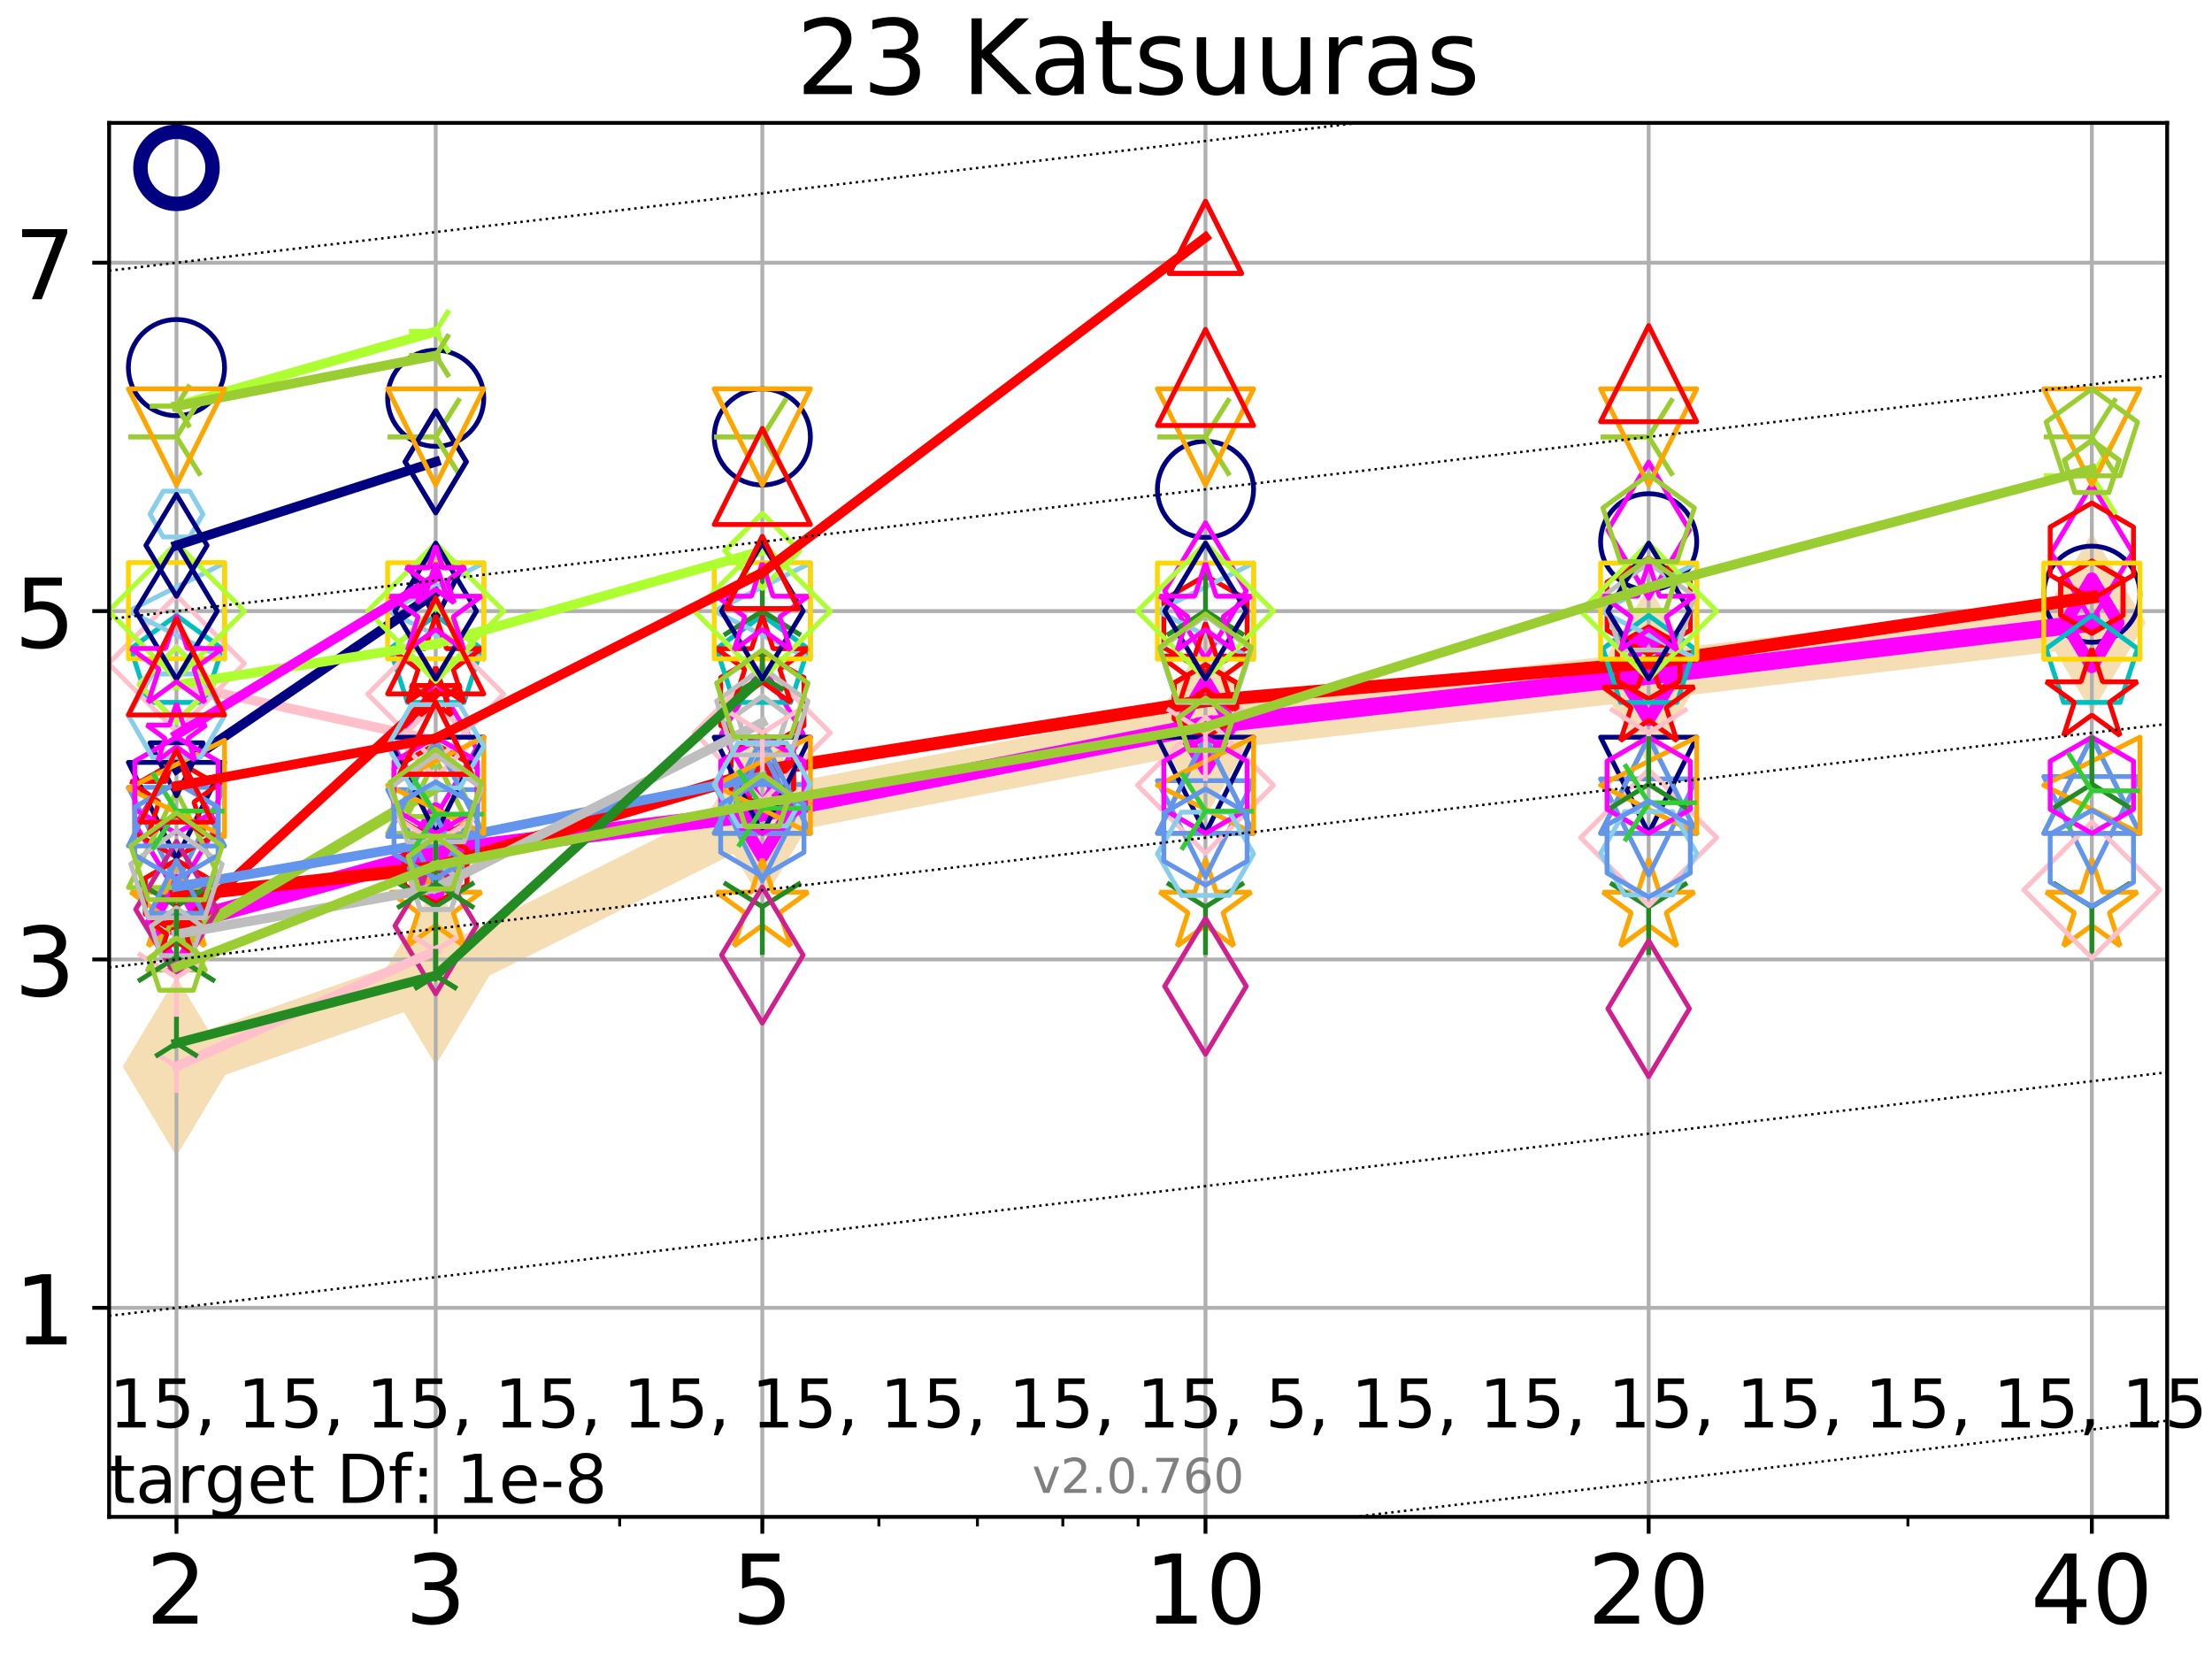 <?xml version="1.0" encoding="utf-8" standalone="no"?>
<!DOCTYPE svg PUBLIC "-//W3C//DTD SVG 1.1//EN"
  "http://www.w3.org/Graphics/SVG/1.1/DTD/svg11.dtd">
<!-- Created with matplotlib (http://matplotlib.org/) -->
<svg height="345pt" version="1.1" viewBox="0 0 460 345" width="460pt" xmlns="http://www.w3.org/2000/svg" xmlns:xlink="http://www.w3.org/1999/xlink">
 <defs>
  <style type="text/css">
*{stroke-linecap:butt;stroke-linejoin:round;}
  </style>
 </defs>
 <g id="figure_1">
  <g id="patch_1">
   <path d="M 0 345.6 
L 460.8 345.6 
L 460.8 0 
L 0 0 
z
" style="fill:#ffffff;"/>
  </g>
  <g id="axes_1">
   <g id="patch_2">
    <path d="M 22.69 315.44 
L 450.672 315.44 
L 450.672 25.56 
L 22.69 25.56 
z
" style="fill:#ffffff;"/>
   </g>
   <g id="line2d_1">
    <path clip-path="url(#p80c6f5fe72)" d="M 36.699 221.782 
L 90.609 202.868 
L 158.529 168.966 
L 250.69 151.163 
L 342.851 140.529 
L 435.012 129.511 
" style="fill:none;stroke:#f5deb3;stroke-linecap:square;stroke-width:10;"/>
    <defs>
     <path d="M -0 17.678 
L 10.607 0 
L 0 -17.678 
L -10.607 -0 
z
" id="m503e2db227" style="stroke:#f5deb3;stroke-linejoin:miter;"/>
    </defs>
    <g clip-path="url(#p80c6f5fe72)">
     <use style="fill:#f5deb3;stroke:#f5deb3;stroke-linejoin:miter;" x="36.699" xlink:href="#m503e2db227" y="221.782"/>
     <use style="fill:#f5deb3;stroke:#f5deb3;stroke-linejoin:miter;" x="90.609" xlink:href="#m503e2db227" y="202.868"/>
     <use style="fill:#f5deb3;stroke:#f5deb3;stroke-linejoin:miter;" x="158.529" xlink:href="#m503e2db227" y="168.966"/>
     <use style="fill:#f5deb3;stroke:#f5deb3;stroke-linejoin:miter;" x="250.69" xlink:href="#m503e2db227" y="151.163"/>
     <use style="fill:#f5deb3;stroke:#f5deb3;stroke-linejoin:miter;" x="342.851" xlink:href="#m503e2db227" y="140.529"/>
     <use style="fill:#f5deb3;stroke:#f5deb3;stroke-linejoin:miter;" x="435.012" xlink:href="#m503e2db227" y="129.511"/>
    </g>
   </g>
   <g id="matplotlib.axis_1">
    <g id="xtick_1">
     <g id="line2d_2">
      <path clip-path="url(#p80c6f5fe72)" d="M 36.699 315.44 
L 36.699 25.56 
" style="fill:none;stroke:#b0b0b0;stroke-linecap:square;stroke-width:0.8;"/>
     </g>
     <g id="line2d_3">
      <defs>
       <path d="M 0 0 
L 0 3.5 
" id="macd398bb2e" style="stroke:#000000;stroke-width:0.8;"/>
      </defs>
      <g>
       <use style="stroke:#000000;stroke-width:0.8;" x="36.699" xlink:href="#macd398bb2e" y="315.44"/>
      </g>
     </g>
     <g id="text_1">
      <!-- 2 -->
      <defs>
       <path d="M 19.188 8.297 
L 53.609 8.297 
L 53.609 0 
L 7.328 0 
L 7.328 8.297 
Q 12.938 14.109 22.625 23.891 
Q 32.328 33.688 34.812 36.531 
Q 39.547 41.844 41.422 45.531 
Q 43.312 49.219 43.312 52.781 
Q 43.312 58.594 39.234 62.25 
Q 35.156 65.922 28.609 65.922 
Q 23.969 65.922 18.812 64.312 
Q 13.672 62.703 7.812 59.422 
L 7.812 69.391 
Q 13.766 71.781 18.938 73 
Q 24.125 74.219 28.422 74.219 
Q 39.75 74.219 46.484 68.547 
Q 53.219 62.891 53.219 53.422 
Q 53.219 48.922 51.531 44.891 
Q 49.859 40.875 45.406 35.406 
Q 44.188 33.984 37.641 27.219 
Q 31.109 20.453 19.188 8.297 
z
" id="DejaVuSans-32"/>
      </defs>
      <g transform="translate(30.336 337.637)scale(0.2 -0.2)">
       <use xlink:href="#DejaVuSans-32"/>
      </g>
     </g>
    </g>
    <g id="xtick_2">
     <g id="line2d_4">
      <path clip-path="url(#p80c6f5fe72)" d="M 90.609 315.44 
L 90.609 25.56 
" style="fill:none;stroke:#b0b0b0;stroke-linecap:square;stroke-width:0.8;"/>
     </g>
     <g id="line2d_5">
      <g>
       <use style="stroke:#000000;stroke-width:0.8;" x="90.609" xlink:href="#macd398bb2e" y="315.44"/>
      </g>
     </g>
     <g id="text_2">
      <!-- 3 -->
      <defs>
       <path d="M 40.578 39.312 
Q 47.656 37.797 51.625 33 
Q 55.609 28.219 55.609 21.188 
Q 55.609 10.406 48.188 4.484 
Q 40.766 -1.422 27.094 -1.422 
Q 22.516 -1.422 17.656 -0.516 
Q 12.797 0.391 7.625 2.203 
L 7.625 11.719 
Q 11.719 9.328 16.594 8.109 
Q 21.484 6.891 26.812 6.891 
Q 36.078 6.891 40.938 10.547 
Q 45.797 14.203 45.797 21.188 
Q 45.797 27.641 41.281 31.266 
Q 36.766 34.906 28.719 34.906 
L 20.219 34.906 
L 20.219 43.016 
L 29.109 43.016 
Q 36.375 43.016 40.234 45.922 
Q 44.094 48.828 44.094 54.297 
Q 44.094 59.906 40.109 62.906 
Q 36.141 65.922 28.719 65.922 
Q 24.656 65.922 20.016 65.031 
Q 15.375 64.156 9.812 62.312 
L 9.812 71.094 
Q 15.438 72.656 20.344 73.438 
Q 25.25 74.219 29.594 74.219 
Q 40.828 74.219 47.359 69.109 
Q 53.906 64.016 53.906 55.328 
Q 53.906 49.266 50.438 45.094 
Q 46.969 40.922 40.578 39.312 
z
" id="DejaVuSans-33"/>
      </defs>
      <g transform="translate(84.247 337.637)scale(0.2 -0.2)">
       <use xlink:href="#DejaVuSans-33"/>
      </g>
     </g>
    </g>
    <g id="xtick_3">
     <g id="line2d_6">
      <path clip-path="url(#p80c6f5fe72)" d="M 158.529 315.44 
L 158.529 25.56 
" style="fill:none;stroke:#b0b0b0;stroke-linecap:square;stroke-width:0.8;"/>
     </g>
     <g id="line2d_7">
      <g>
       <use style="stroke:#000000;stroke-width:0.8;" x="158.529" xlink:href="#macd398bb2e" y="315.44"/>
      </g>
     </g>
     <g id="text_3">
      <!-- 5 -->
      <defs>
       <path d="M 10.797 72.906 
L 49.516 72.906 
L 49.516 64.594 
L 19.828 64.594 
L 19.828 46.734 
Q 21.969 47.469 24.109 47.828 
Q 26.266 48.188 28.422 48.188 
Q 40.625 48.188 47.75 41.5 
Q 54.891 34.812 54.891 23.391 
Q 54.891 11.625 47.562 5.094 
Q 40.234 -1.422 26.906 -1.422 
Q 22.312 -1.422 17.547 -0.641 
Q 12.797 0.141 7.719 1.703 
L 7.719 11.625 
Q 12.109 9.234 16.797 8.062 
Q 21.484 6.891 26.703 6.891 
Q 35.156 6.891 40.078 11.328 
Q 45.016 15.766 45.016 23.391 
Q 45.016 31 40.078 35.438 
Q 35.156 39.891 26.703 39.891 
Q 22.75 39.891 18.812 39.016 
Q 14.891 38.141 10.797 36.281 
z
" id="DejaVuSans-35"/>
      </defs>
      <g transform="translate(152.166 337.637)scale(0.2 -0.2)">
       <use xlink:href="#DejaVuSans-35"/>
      </g>
     </g>
    </g>
    <g id="xtick_4">
     <g id="line2d_8">
      <path clip-path="url(#p80c6f5fe72)" d="M 250.69 315.44 
L 250.69 25.56 
" style="fill:none;stroke:#b0b0b0;stroke-linecap:square;stroke-width:0.8;"/>
     </g>
     <g id="line2d_9">
      <g>
       <use style="stroke:#000000;stroke-width:0.8;" x="250.69" xlink:href="#macd398bb2e" y="315.44"/>
      </g>
     </g>
     <g id="text_4">
      <!-- 10 -->
      <defs>
       <path d="M 12.406 8.297 
L 28.516 8.297 
L 28.516 63.922 
L 10.984 60.406 
L 10.984 69.391 
L 28.422 72.906 
L 38.281 72.906 
L 38.281 8.297 
L 54.391 8.297 
L 54.391 0 
L 12.406 0 
z
" id="DejaVuSans-31"/>
       <path d="M 31.781 66.406 
Q 24.172 66.406 20.328 58.906 
Q 16.5 51.422 16.5 36.375 
Q 16.5 21.391 20.328 13.891 
Q 24.172 6.391 31.781 6.391 
Q 39.453 6.391 43.281 13.891 
Q 47.125 21.391 47.125 36.375 
Q 47.125 51.422 43.281 58.906 
Q 39.453 66.406 31.781 66.406 
z
M 31.781 74.219 
Q 44.047 74.219 50.516 64.516 
Q 56.984 54.828 56.984 36.375 
Q 56.984 17.969 50.516 8.266 
Q 44.047 -1.422 31.781 -1.422 
Q 19.531 -1.422 13.062 8.266 
Q 6.594 17.969 6.594 36.375 
Q 6.594 54.828 13.062 64.516 
Q 19.531 74.219 31.781 74.219 
z
" id="DejaVuSans-30"/>
      </defs>
      <g transform="translate(237.965 337.637)scale(0.2 -0.2)">
       <use xlink:href="#DejaVuSans-31"/>
       <use x="63.623" xlink:href="#DejaVuSans-30"/>
      </g>
     </g>
    </g>
    <g id="xtick_5">
     <g id="line2d_10">
      <path clip-path="url(#p80c6f5fe72)" d="M 342.851 315.44 
L 342.851 25.56 
" style="fill:none;stroke:#b0b0b0;stroke-linecap:square;stroke-width:0.8;"/>
     </g>
     <g id="line2d_11">
      <g>
       <use style="stroke:#000000;stroke-width:0.8;" x="342.851" xlink:href="#macd398bb2e" y="315.44"/>
      </g>
     </g>
     <g id="text_5">
      <!-- 20 -->
      <g transform="translate(330.126 337.637)scale(0.2 -0.2)">
       <use xlink:href="#DejaVuSans-32"/>
       <use x="63.623" xlink:href="#DejaVuSans-30"/>
      </g>
     </g>
    </g>
    <g id="xtick_6">
     <g id="line2d_12">
      <path clip-path="url(#p80c6f5fe72)" d="M 435.012 315.44 
L 435.012 25.56 
" style="fill:none;stroke:#b0b0b0;stroke-linecap:square;stroke-width:0.8;"/>
     </g>
     <g id="line2d_13">
      <g>
       <use style="stroke:#000000;stroke-width:0.8;" x="435.012" xlink:href="#macd398bb2e" y="315.44"/>
      </g>
     </g>
     <g id="text_6">
      <!-- 40 -->
      <defs>
       <path d="M 37.797 64.312 
L 12.891 25.391 
L 37.797 25.391 
z
M 35.203 72.906 
L 47.609 72.906 
L 47.609 25.391 
L 58.016 25.391 
L 58.016 17.188 
L 47.609 17.188 
L 47.609 0 
L 37.797 0 
L 37.797 17.188 
L 4.891 17.188 
L 4.891 26.703 
z
" id="DejaVuSans-34"/>
      </defs>
      <g transform="translate(422.287 337.637)scale(0.2 -0.2)">
       <use xlink:href="#DejaVuSans-34"/>
       <use x="63.623" xlink:href="#DejaVuSans-30"/>
      </g>
     </g>
    </g>
    <g id="xtick_7">
     <g id="line2d_14">
      <defs>
       <path d="M 0 0 
L 0 2 
" id="m048b37f425" style="stroke:#000000;stroke-width:0.6;"/>
      </defs>
      <g>
       <use style="stroke:#000000;stroke-width:0.6;" x="36.699" xlink:href="#m048b37f425" y="315.44"/>
      </g>
     </g>
    </g>
    <g id="xtick_8">
     <g id="line2d_15">
      <g>
       <use style="stroke:#000000;stroke-width:0.6;" x="90.609" xlink:href="#m048b37f425" y="315.44"/>
      </g>
     </g>
    </g>
    <g id="xtick_9">
     <g id="line2d_16">
      <g>
       <use style="stroke:#000000;stroke-width:0.6;" x="128.86" xlink:href="#m048b37f425" y="315.44"/>
      </g>
     </g>
    </g>
    <g id="xtick_10">
     <g id="line2d_17">
      <g>
       <use style="stroke:#000000;stroke-width:0.6;" x="158.529" xlink:href="#m048b37f425" y="315.44"/>
      </g>
     </g>
    </g>
    <g id="xtick_11">
     <g id="line2d_18">
      <g>
       <use style="stroke:#000000;stroke-width:0.6;" x="182.77" xlink:href="#m048b37f425" y="315.44"/>
      </g>
     </g>
    </g>
    <g id="xtick_12">
     <g id="line2d_19">
      <g>
       <use style="stroke:#000000;stroke-width:0.6;" x="203.266" xlink:href="#m048b37f425" y="315.44"/>
      </g>
     </g>
    </g>
    <g id="xtick_13">
     <g id="line2d_20">
      <g>
       <use style="stroke:#000000;stroke-width:0.6;" x="221.021" xlink:href="#m048b37f425" y="315.44"/>
      </g>
     </g>
    </g>
    <g id="xtick_14">
     <g id="line2d_21">
      <g>
       <use style="stroke:#000000;stroke-width:0.6;" x="236.681" xlink:href="#m048b37f425" y="315.44"/>
      </g>
     </g>
    </g>
    <g id="xtick_15">
     <g id="line2d_22">
      <g>
       <use style="stroke:#000000;stroke-width:0.6;" x="342.851" xlink:href="#m048b37f425" y="315.44"/>
      </g>
     </g>
    </g>
    <g id="xtick_16">
     <g id="line2d_23">
      <g>
       <use style="stroke:#000000;stroke-width:0.6;" x="396.761" xlink:href="#m048b37f425" y="315.44"/>
      </g>
     </g>
    </g>
    <g id="xtick_17">
     <g id="line2d_24">
      <g>
       <use style="stroke:#000000;stroke-width:0.6;" x="435.012" xlink:href="#m048b37f425" y="315.44"/>
      </g>
     </g>
    </g>
   </g>
   <g id="matplotlib.axis_2">
    <g id="ytick_1">
     <g id="line2d_25">
      <path clip-path="url(#p80c6f5fe72)" d="M 22.69 271.973 
L 450.672 271.973 
" style="fill:none;stroke:#b0b0b0;stroke-linecap:square;stroke-width:0.8;"/>
     </g>
     <g id="line2d_26">
      <defs>
       <path d="M 0 0 
L -3.5 0 
" id="m46e5967657" style="stroke:#000000;stroke-width:0.8;"/>
      </defs>
      <g>
       <use style="stroke:#000000;stroke-width:0.8;" x="22.69" xlink:href="#m46e5967657" y="271.973"/>
      </g>
     </g>
     <g id="text_7">
      <!-- 1 -->
      <g transform="translate(2.965 279.571)scale(0.2 -0.2)">
       <use xlink:href="#DejaVuSans-31"/>
      </g>
     </g>
    </g>
    <g id="ytick_2">
     <g id="line2d_27">
      <path clip-path="url(#p80c6f5fe72)" d="M 22.69 199.527 
L 450.672 199.527 
" style="fill:none;stroke:#b0b0b0;stroke-linecap:square;stroke-width:0.8;"/>
     </g>
     <g id="line2d_28">
      <g>
       <use style="stroke:#000000;stroke-width:0.8;" x="22.69" xlink:href="#m46e5967657" y="199.527"/>
      </g>
     </g>
     <g id="text_8">
      <!-- 3 -->
      <g transform="translate(2.965 207.126)scale(0.2 -0.2)">
       <use xlink:href="#DejaVuSans-33"/>
      </g>
     </g>
    </g>
    <g id="ytick_3">
     <g id="line2d_29">
      <path clip-path="url(#p80c6f5fe72)" d="M 22.69 127.082 
L 450.672 127.082 
" style="fill:none;stroke:#b0b0b0;stroke-linecap:square;stroke-width:0.8;"/>
     </g>
     <g id="line2d_30">
      <g>
       <use style="stroke:#000000;stroke-width:0.8;" x="22.69" xlink:href="#m46e5967657" y="127.082"/>
      </g>
     </g>
     <g id="text_9">
      <!-- 5 -->
      <g transform="translate(2.965 134.68)scale(0.2 -0.2)">
       <use xlink:href="#DejaVuSans-35"/>
      </g>
     </g>
    </g>
    <g id="ytick_4">
     <g id="line2d_31">
      <path clip-path="url(#p80c6f5fe72)" d="M 22.69 54.636 
L 450.672 54.636 
" style="fill:none;stroke:#b0b0b0;stroke-linecap:square;stroke-width:0.8;"/>
     </g>
     <g id="line2d_32">
      <g>
       <use style="stroke:#000000;stroke-width:0.8;" x="22.69" xlink:href="#m46e5967657" y="54.636"/>
      </g>
     </g>
     <g id="text_10">
      <!-- 7 -->
      <defs>
       <path d="M 8.203 72.906 
L 55.078 72.906 
L 55.078 68.703 
L 28.609 0 
L 18.312 0 
L 43.219 64.594 
L 8.203 64.594 
z
" id="DejaVuSans-37"/>
      </defs>
      <g transform="translate(2.965 62.234)scale(0.2 -0.2)">
       <use xlink:href="#DejaVuSans-37"/>
      </g>
     </g>
    </g>
   </g>
   <g id="line2d_33">
    <path clip-path="url(#p80c6f5fe72)" d="M 36.699 34.904 
" style="fill:none;stroke:#000080;stroke-linecap:square;stroke-width:4;"/>
    <defs>
     <path d="M 0 7.5 
C 1.989 7.5 3.897 6.71 5.303 5.303 
C 6.71 3.897 7.5 1.989 7.5 0 
C 7.5 -1.989 6.71 -3.897 5.303 -5.303 
C 3.897 -6.71 1.989 -7.5 0 -7.5 
C -1.989 -7.5 -3.897 -6.71 -5.303 -5.303 
C -6.71 -3.897 -7.5 -1.989 -7.5 0 
C -7.5 1.989 -6.71 3.897 -5.303 5.303 
C -3.897 6.71 -1.989 7.5 0 7.5 
z
" id="me74639dddc" style="stroke:#000080;stroke-width:3;"/>
    </defs>
    <g clip-path="url(#p80c6f5fe72)">
     <use style="fill:none;stroke:#000080;stroke-width:3;" x="36.699" xlink:href="#me74639dddc" y="34.904"/>
    </g>
   </g>
   <g id="line2d_34"/>
   <g id="line2d_35">
    <defs>
     <path d="M 0 10 
C 2.652 10 5.196 8.946 7.071 7.071 
C 8.946 5.196 10 2.652 10 0 
C 10 -2.652 8.946 -5.196 7.071 -7.071 
C 5.196 -8.946 2.652 -10 0 -10 
C -2.652 -10 -5.196 -8.946 -7.071 -7.071 
C -8.946 -5.196 -10 -2.652 -10 0 
C -10 2.652 -8.946 5.196 -7.071 7.071 
C -5.196 8.946 -2.652 10 0 10 
z
" id="m2f6fbf9a37" style="stroke:#000080;"/>
    </defs>
    <g clip-path="url(#p80c6f5fe72)">
     <use style="fill:none;stroke:#000080;" x="36.699" xlink:href="#m2f6fbf9a37" y="76.444"/>
     <use style="fill:none;stroke:#000080;" x="90.609" xlink:href="#m2f6fbf9a37" y="82.823"/>
     <use style="fill:none;stroke:#000080;" x="158.529" xlink:href="#m2f6fbf9a37" y="90.859"/>
     <use style="fill:none;stroke:#000080;" x="250.69" xlink:href="#m2f6fbf9a37" y="101.763"/>
     <use style="fill:none;stroke:#000080;" x="342.851" xlink:href="#m2f6fbf9a37" y="112.667"/>
     <use style="fill:none;stroke:#000080;" x="435.012" xlink:href="#m2f6fbf9a37" y="123.571"/>
    </g>
   </g>
   <g id="line2d_36">
    <path clip-path="url(#p80c6f5fe72)" d="M 36.699 192.217 
L 90.609 177.308 
" style="fill:none;stroke:#ff00ff;stroke-linecap:square;stroke-width:3.667;"/>
    <defs>
     <path d="M -0 9.192 
L 5.515 0 
L 0 -9.192 
L -5.515 -0 
z
" id="m726a73755d" style="stroke:#ff00ff;stroke-linejoin:miter;stroke-width:2.5;"/>
    </defs>
    <g clip-path="url(#p80c6f5fe72)">
     <use style="fill:none;stroke:#ff00ff;stroke-linejoin:miter;stroke-width:2.5;" x="36.699" xlink:href="#m726a73755d" y="192.217"/>
     <use style="fill:none;stroke:#ff00ff;stroke-linejoin:miter;stroke-width:2.5;" x="90.609" xlink:href="#m726a73755d" y="177.308"/>
    </g>
   </g>
   <g id="line2d_37">
    <path clip-path="url(#p80c6f5fe72)" d="M 90.609 177.308 
L 158.529 168.966 
" style="fill:none;stroke:#ff00ff;stroke-linecap:square;stroke-width:3.667;"/>
    <g clip-path="url(#p80c6f5fe72)">
     <use style="fill:none;stroke:#ff00ff;stroke-linejoin:miter;stroke-width:2.5;" x="90.609" xlink:href="#m726a73755d" y="177.308"/>
     <use style="fill:none;stroke:#ff00ff;stroke-linejoin:miter;stroke-width:2.5;" x="158.529" xlink:href="#m726a73755d" y="168.966"/>
    </g>
   </g>
   <g id="line2d_38">
    <path clip-path="url(#p80c6f5fe72)" d="M 158.529 168.966 
L 250.69 150.833 
" style="fill:none;stroke:#ff00ff;stroke-linecap:square;stroke-width:3.667;"/>
    <g clip-path="url(#p80c6f5fe72)">
     <use style="fill:none;stroke:#ff00ff;stroke-linejoin:miter;stroke-width:2.5;" x="158.529" xlink:href="#m726a73755d" y="168.966"/>
     <use style="fill:none;stroke:#ff00ff;stroke-linejoin:miter;stroke-width:2.5;" x="250.69" xlink:href="#m726a73755d" y="150.833"/>
    </g>
   </g>
   <g id="line2d_39">
    <path clip-path="url(#p80c6f5fe72)" d="M 250.69 150.833 
L 342.851 140.529 
" style="fill:none;stroke:#ff00ff;stroke-linecap:square;stroke-width:3.667;"/>
    <g clip-path="url(#p80c6f5fe72)">
     <use style="fill:none;stroke:#ff00ff;stroke-linejoin:miter;stroke-width:2.5;" x="250.69" xlink:href="#m726a73755d" y="150.833"/>
     <use style="fill:none;stroke:#ff00ff;stroke-linejoin:miter;stroke-width:2.5;" x="342.851" xlink:href="#m726a73755d" y="140.529"/>
    </g>
   </g>
   <g id="line2d_40">
    <path clip-path="url(#p80c6f5fe72)" d="M 342.851 140.529 
L 435.012 129.511 
" style="fill:none;stroke:#ff00ff;stroke-linecap:square;stroke-width:3.667;"/>
    <g clip-path="url(#p80c6f5fe72)">
     <use style="fill:none;stroke:#ff00ff;stroke-linejoin:miter;stroke-width:2.5;" x="342.851" xlink:href="#m726a73755d" y="140.529"/>
     <use style="fill:none;stroke:#ff00ff;stroke-linejoin:miter;stroke-width:2.5;" x="435.012" xlink:href="#m726a73755d" y="129.511"/>
    </g>
   </g>
   <g id="line2d_41">
    <path clip-path="url(#p80c6f5fe72)" d="M 435.012 129.511 
" style="fill:none;stroke:#ff00ff;stroke-linecap:square;stroke-width:3.667;"/>
    <g clip-path="url(#p80c6f5fe72)">
     <use style="fill:none;stroke:#ff00ff;stroke-linejoin:miter;stroke-width:2.5;" x="435.012" xlink:href="#m726a73755d" y="129.511"/>
    </g>
   </g>
   <g id="line2d_42"/>
   <g id="line2d_43">
    <defs>
     <path d="M -0 14.142 
L 8.485 0 
L -0 -14.142 
L -8.485 -0 
z
" id="mb889af0dbc" style="stroke:#ff00ff;stroke-linejoin:miter;"/>
    </defs>
    <g clip-path="url(#p80c6f5fe72)">
     <use style="fill:none;stroke:#ff00ff;stroke-linejoin:miter;" x="36.699" xlink:href="#mb889af0dbc" y="171.577"/>
     <use style="fill:none;stroke:#ff00ff;stroke-linejoin:miter;" x="90.609" xlink:href="#mb889af0dbc" y="155.646"/>
     <use style="fill:none;stroke:#ff00ff;stroke-linejoin:miter;" x="158.529" xlink:href="#mb889af0dbc" y="152.591"/>
     <use style="fill:none;stroke:#ff00ff;stroke-linejoin:miter;" x="250.69" xlink:href="#mb889af0dbc" y="122.867"/>
     <use style="fill:none;stroke:#ff00ff;stroke-linejoin:miter;" x="342.851" xlink:href="#mb889af0dbc" y="110.244"/>
     <use style="fill:none;stroke:#ff00ff;stroke-linejoin:miter;" x="435.012" xlink:href="#mb889af0dbc" y="114.912"/>
    </g>
   </g>
   <g id="line2d_44"/>
   <g id="line2d_45">
    <defs>
     <path d="M 0 -10 
L -2.245 -3.09 
L -9.511 -3.09 
L -3.633 1.18 
L -5.878 8.09 
L -0 3.82 
L 5.878 8.09 
L 3.633 1.18 
L 9.511 -3.09 
L 2.245 -3.09 
z
" id="m6a1ed0d14d" style="stroke:#ffa500;stroke-linejoin:bevel;"/>
    </defs>
    <g clip-path="url(#p80c6f5fe72)">
     <use style="fill:none;stroke:#ffa500;stroke-linejoin:bevel;" x="36.699" xlink:href="#m6a1ed0d14d" y="188.623"/>
     <use style="fill:none;stroke:#ffa500;stroke-linejoin:bevel;" x="90.609" xlink:href="#m6a1ed0d14d" y="188.623"/>
     <use style="fill:none;stroke:#ffa500;stroke-linejoin:bevel;" x="158.529" xlink:href="#m6a1ed0d14d" y="188.623"/>
     <use style="fill:none;stroke:#ffa500;stroke-linejoin:bevel;" x="250.69" xlink:href="#m6a1ed0d14d" y="188.623"/>
     <use style="fill:none;stroke:#ffa500;stroke-linejoin:bevel;" x="342.851" xlink:href="#m6a1ed0d14d" y="188.623"/>
     <use style="fill:none;stroke:#ffa500;stroke-linejoin:bevel;" x="435.012" xlink:href="#m6a1ed0d14d" y="188.623"/>
    </g>
   </g>
   <g id="line2d_46"/>
   <g id="line2d_47">
    <defs>
     <path d="M -0 10 
L 10 -10 
L -10 -10 
z
" id="ma66e114df1" style="stroke:#6495ed;stroke-linejoin:miter;"/>
    </defs>
    <g clip-path="url(#p80c6f5fe72)">
     <use style="fill:none;stroke:#6495ed;stroke-linejoin:miter;" x="36.699" xlink:href="#ma66e114df1" y="173.74"/>
     <use style="fill:none;stroke:#6495ed;stroke-linejoin:miter;" x="90.609" xlink:href="#ma66e114df1" y="174.208"/>
     <use style="fill:none;stroke:#6495ed;stroke-linejoin:miter;" x="158.529" xlink:href="#ma66e114df1" y="173.163"/>
     <use style="fill:none;stroke:#6495ed;stroke-linejoin:miter;" x="250.69" xlink:href="#ma66e114df1" y="172.342"/>
     <use style="fill:none;stroke:#6495ed;stroke-linejoin:miter;" x="342.851" xlink:href="#ma66e114df1" y="171.973"/>
     <use style="fill:none;stroke:#6495ed;stroke-linejoin:miter;" x="435.012" xlink:href="#ma66e114df1" y="171.482"/>
    </g>
   </g>
   <g id="line2d_48">
    <path clip-path="url(#p80c6f5fe72)" d="M 36.699 186.345 
L 90.609 180.358 
" style="fill:none;stroke:#ff0000;stroke-linecap:square;stroke-width:2.667;"/>
    <defs>
     <path d="M 0 -7.5 
L -6.495 -3.75 
L -6.495 3.75 
L -0 7.5 
L 6.495 3.75 
L 6.495 -3.75 
z
" id="m230141ac4d" style="stroke:#ff0000;stroke-linejoin:miter;"/>
    </defs>
    <g clip-path="url(#p80c6f5fe72)">
     <use style="fill:none;stroke:#ff0000;stroke-linejoin:miter;" x="36.699" xlink:href="#m230141ac4d" y="186.345"/>
     <use style="fill:none;stroke:#ff0000;stroke-linejoin:miter;" x="90.609" xlink:href="#m230141ac4d" y="180.358"/>
    </g>
   </g>
   <g id="line2d_49">
    <path clip-path="url(#p80c6f5fe72)" d="M 90.609 180.358 
L 158.529 160.284 
" style="fill:none;stroke:#ff0000;stroke-linecap:square;stroke-width:2.667;"/>
    <g clip-path="url(#p80c6f5fe72)">
     <use style="fill:none;stroke:#ff0000;stroke-linejoin:miter;" x="90.609" xlink:href="#m230141ac4d" y="180.358"/>
     <use style="fill:none;stroke:#ff0000;stroke-linejoin:miter;" x="158.529" xlink:href="#m230141ac4d" y="160.284"/>
    </g>
   </g>
   <g id="line2d_50">
    <path clip-path="url(#p80c6f5fe72)" d="M 158.529 160.284 
L 250.69 145.74 
" style="fill:none;stroke:#ff0000;stroke-linecap:square;stroke-width:2.667;"/>
    <g clip-path="url(#p80c6f5fe72)">
     <use style="fill:none;stroke:#ff0000;stroke-linejoin:miter;" x="158.529" xlink:href="#m230141ac4d" y="160.284"/>
     <use style="fill:none;stroke:#ff0000;stroke-linejoin:miter;" x="250.69" xlink:href="#m230141ac4d" y="145.74"/>
    </g>
   </g>
   <g id="line2d_51">
    <path clip-path="url(#p80c6f5fe72)" d="M 250.69 145.74 
L 342.851 137.864 
" style="fill:none;stroke:#ff0000;stroke-linecap:square;stroke-width:2.667;"/>
    <g clip-path="url(#p80c6f5fe72)">
     <use style="fill:none;stroke:#ff0000;stroke-linejoin:miter;" x="250.69" xlink:href="#m230141ac4d" y="145.74"/>
     <use style="fill:none;stroke:#ff0000;stroke-linejoin:miter;" x="342.851" xlink:href="#m230141ac4d" y="137.864"/>
    </g>
   </g>
   <g id="line2d_52">
    <path clip-path="url(#p80c6f5fe72)" d="M 342.851 137.864 
L 435.012 124.189 
" style="fill:none;stroke:#ff0000;stroke-linecap:square;stroke-width:2.667;"/>
    <g clip-path="url(#p80c6f5fe72)">
     <use style="fill:none;stroke:#ff0000;stroke-linejoin:miter;" x="342.851" xlink:href="#m230141ac4d" y="137.864"/>
     <use style="fill:none;stroke:#ff0000;stroke-linejoin:miter;" x="435.012" xlink:href="#m230141ac4d" y="124.189"/>
    </g>
   </g>
   <g id="line2d_53">
    <path clip-path="url(#p80c6f5fe72)" d="M 435.012 124.189 
" style="fill:none;stroke:#ff0000;stroke-linecap:square;stroke-width:2.667;"/>
    <g clip-path="url(#p80c6f5fe72)">
     <use style="fill:none;stroke:#ff0000;stroke-linejoin:miter;" x="435.012" xlink:href="#m230141ac4d" y="124.189"/>
    </g>
   </g>
   <g id="line2d_54"/>
   <g id="line2d_55">
    <defs>
     <path d="M 0 -10 
L -8.66 -5 
L -8.66 5 
L -0 10 
L 8.66 5 
L 8.66 -5 
z
" id="m4e65843731" style="stroke:#ff0000;stroke-linejoin:miter;"/>
    </defs>
    <g clip-path="url(#p80c6f5fe72)">
     <use style="fill:none;stroke:#ff0000;stroke-linejoin:miter;" x="36.699" xlink:href="#m4e65843731" y="168.238"/>
     <use style="fill:none;stroke:#ff0000;stroke-linejoin:miter;" x="90.609" xlink:href="#m4e65843731" y="164.724"/>
     <use style="fill:none;stroke:#ff0000;stroke-linejoin:miter;" x="158.529" xlink:href="#m4e65843731" y="145.891"/>
     <use style="fill:none;stroke:#ff0000;stroke-linejoin:miter;" x="250.69" xlink:href="#m4e65843731" y="129.702"/>
     <use style="fill:none;stroke:#ff0000;stroke-linejoin:miter;" x="342.851" xlink:href="#m4e65843731" y="126.056"/>
     <use style="fill:none;stroke:#ff0000;stroke-linejoin:miter;" x="435.012" xlink:href="#m4e65843731" y="114.592"/>
    </g>
   </g>
   <g id="line2d_56">
    <path clip-path="url(#p80c6f5fe72)" d="M 36.699 195.733 
L 90.609 163.816 
" style="fill:none;stroke:#9acd32;stroke-linecap:square;stroke-width:2.333;"/>
    <defs>
     <path d="M 0 -6 
L -6 6 
L 6 6 
z
" id="m2e2ec50720" style="stroke:#9acd32;stroke-linejoin:miter;"/>
    </defs>
    <g clip-path="url(#p80c6f5fe72)">
     <use style="fill:none;stroke:#9acd32;stroke-linejoin:miter;" x="36.699" xlink:href="#m2e2ec50720" y="195.733"/>
     <use style="fill:none;stroke:#9acd32;stroke-linejoin:miter;" x="90.609" xlink:href="#m2e2ec50720" y="163.816"/>
    </g>
   </g>
   <g id="line2d_57">
    <path clip-path="url(#p80c6f5fe72)" d="M 90.609 163.816 
" style="fill:none;stroke:#9acd32;stroke-linecap:square;stroke-width:2.333;"/>
    <g clip-path="url(#p80c6f5fe72)">
     <use style="fill:none;stroke:#9acd32;stroke-linejoin:miter;" x="90.609" xlink:href="#m2e2ec50720" y="163.816"/>
    </g>
   </g>
   <g id="line2d_58"/>
   <g id="line2d_59">
    <defs>
     <path d="M 0 -10 
L -10 10 
L 10 10 
z
" id="md89a714f88" style="stroke:#9acd32;stroke-linejoin:miter;"/>
    </defs>
    <g clip-path="url(#p80c6f5fe72)">
     <use style="fill:none;stroke:#9acd32;stroke-linejoin:miter;" x="36.699" xlink:href="#md89a714f88" y="174.562"/>
     <use style="fill:none;stroke:#9acd32;stroke-linejoin:miter;" x="90.609" xlink:href="#md89a714f88" y="163.304"/>
     <use style="fill:none;stroke:#9acd32;stroke-linejoin:miter;" x="158.529" xlink:href="#md89a714f88" y="163.304"/>
     <use style="fill:none;stroke:#9acd32;stroke-linejoin:miter;" x="250.69" xlink:href="#md89a714f88" y="163.304"/>
     <use style="fill:none;stroke:#9acd32;stroke-linejoin:miter;" x="342.851" xlink:href="#md89a714f88" y="163.304"/>
     <use style="fill:none;stroke:#9acd32;stroke-linejoin:miter;" x="435.012" xlink:href="#md89a714f88" y="163.304"/>
    </g>
   </g>
   <g id="line2d_60"/>
   <g id="line2d_61">
    <defs>
     <path d="M 0 -10 
L -9.511 -3.09 
L -5.878 8.09 
L 5.878 8.09 
L 9.511 -3.09 
z
" id="mf849e6f7fe" style="stroke:#00bfbf;stroke-linejoin:miter;"/>
    </defs>
    <g clip-path="url(#p80c6f5fe72)">
     <use style="fill:none;stroke:#00bfbf;stroke-linejoin:miter;" x="36.699" xlink:href="#mf849e6f7fe" y="137.983"/>
     <use style="fill:none;stroke:#00bfbf;stroke-linejoin:miter;" x="90.609" xlink:href="#mf849e6f7fe" y="137.984"/>
     <use style="fill:none;stroke:#00bfbf;stroke-linejoin:miter;" x="158.529" xlink:href="#mf849e6f7fe" y="137.985"/>
     <use style="fill:none;stroke:#00bfbf;stroke-linejoin:miter;" x="250.69" xlink:href="#mf849e6f7fe" y="137.984"/>
     <use style="fill:none;stroke:#00bfbf;stroke-linejoin:miter;" x="342.851" xlink:href="#mf849e6f7fe" y="137.983"/>
     <use style="fill:none;stroke:#00bfbf;stroke-linejoin:miter;" x="435.012" xlink:href="#mf849e6f7fe" y="137.982"/>
    </g>
   </g>
   <g id="line2d_62">
    <path clip-path="url(#p80c6f5fe72)" d="M 36.699 84.407 
L 90.609 68.929 
" style="fill:none;stroke:#adff2f;stroke-linecap:square;stroke-width:2;"/>
    <defs>
     <path d="M 0 0 
L -5.5 -0 
M 0 0 
L 2.75 4.4 
M 0 0 
L 2.75 -4.4 
" id="m3dc5094e02" style="stroke:#adff2f;"/>
    </defs>
    <g clip-path="url(#p80c6f5fe72)">
     <use style="fill:none;stroke:#adff2f;" x="36.699" xlink:href="#m3dc5094e02" y="84.407"/>
     <use style="fill:none;stroke:#adff2f;" x="90.609" xlink:href="#m3dc5094e02" y="68.929"/>
    </g>
   </g>
   <g id="line2d_63">
    <path clip-path="url(#p80c6f5fe72)" d="M 90.609 68.929 
" style="fill:none;stroke:#adff2f;stroke-linecap:square;stroke-width:2;"/>
    <g clip-path="url(#p80c6f5fe72)">
     <use style="fill:none;stroke:#adff2f;" x="90.609" xlink:href="#m3dc5094e02" y="68.929"/>
    </g>
   </g>
   <g id="line2d_64"/>
   <g id="line2d_65">
    <defs>
     <path d="M 0 0 
L -10 -0 
M 0 0 
L 5 8 
M 0 0 
L 5 -8 
" id="m9532edfc6e" style="stroke:#adff2f;"/>
    </defs>
    <g clip-path="url(#p80c6f5fe72)">
     <use style="fill:none;stroke:#adff2f;" x="36.699" xlink:href="#m9532edfc6e" y="90.859"/>
     <use style="fill:none;stroke:#adff2f;" x="90.609" xlink:href="#m9532edfc6e" y="90.859"/>
     <use style="fill:none;stroke:#adff2f;" x="158.529" xlink:href="#m9532edfc6e" y="90.859"/>
     <use style="fill:none;stroke:#adff2f;" x="250.69" xlink:href="#m9532edfc6e" y="90.859"/>
     <use style="fill:none;stroke:#adff2f;" x="342.851" xlink:href="#m9532edfc6e" y="90.916"/>
     <use style="fill:none;stroke:#adff2f;" x="435.012" xlink:href="#m9532edfc6e" y="98.933"/>
    </g>
   </g>
   <g id="line2d_66"/>
   <g id="line2d_67">
    <defs>
     <path d="M 0 0 
L 0 10 
M 0 0 
L 8 -5 
M 0 0 
L -8 -5 
" id="me6cfa691ae" style="stroke:#228b22;"/>
    </defs>
    <g clip-path="url(#p80c6f5fe72)">
     <use style="fill:none;stroke:#228b22;" x="36.699" xlink:href="#me6cfa691ae" y="188.466"/>
     <use style="fill:none;stroke:#228b22;" x="90.609" xlink:href="#me6cfa691ae" y="188.518"/>
     <use style="fill:none;stroke:#228b22;" x="158.529" xlink:href="#me6cfa691ae" y="188.56"/>
     <use style="fill:none;stroke:#228b22;" x="250.69" xlink:href="#me6cfa691ae" y="188.592"/>
     <use style="fill:none;stroke:#228b22;" x="342.851" xlink:href="#me6cfa691ae" y="188.607"/>
     <use style="fill:none;stroke:#228b22;" x="435.012" xlink:href="#me6cfa691ae" y="188.615"/>
    </g>
   </g>
   <g id="line2d_68">
    <path clip-path="url(#p80c6f5fe72)" d="M 36.699 142.179 
L 90.609 153.96 
" style="fill:none;stroke:#ffc0cb;stroke-linecap:square;stroke-width:2;"/>
    <defs>
     <path d="M -0 7.778 
L 7.778 0 
L 0 -7.778 
L -7.778 -0 
z
" id="m6143008cf3" style="stroke:#ffc0cb;stroke-linejoin:miter;"/>
    </defs>
    <g clip-path="url(#p80c6f5fe72)">
     <use style="fill:none;stroke:#ffc0cb;stroke-linejoin:miter;" x="36.699" xlink:href="#m6143008cf3" y="142.179"/>
     <use style="fill:none;stroke:#ffc0cb;stroke-linejoin:miter;" x="90.609" xlink:href="#m6143008cf3" y="153.96"/>
    </g>
   </g>
   <g id="line2d_69">
    <path clip-path="url(#p80c6f5fe72)" d="M 90.609 153.96 
" style="fill:none;stroke:#ffc0cb;stroke-linecap:square;stroke-width:2;"/>
    <g clip-path="url(#p80c6f5fe72)">
     <use style="fill:none;stroke:#ffc0cb;stroke-linejoin:miter;" x="90.609" xlink:href="#m6143008cf3" y="153.96"/>
    </g>
   </g>
   <g id="line2d_70"/>
   <g id="line2d_71">
    <defs>
     <path d="M -0 14.142 
L 14.142 0 
L 0 -14.142 
L -14.142 -0 
z
" id="me0fb9c4c8b" style="stroke:#ffc0cb;stroke-linejoin:miter;"/>
    </defs>
    <g clip-path="url(#p80c6f5fe72)">
     <use style="fill:none;stroke:#ffc0cb;stroke-linejoin:miter;" x="36.699" xlink:href="#me0fb9c4c8b" y="137.983"/>
     <use style="fill:none;stroke:#ffc0cb;stroke-linejoin:miter;" x="90.609" xlink:href="#me0fb9c4c8b" y="144.355"/>
     <use style="fill:none;stroke:#ffc0cb;stroke-linejoin:miter;" x="158.529" xlink:href="#me0fb9c4c8b" y="152.393"/>
     <use style="fill:none;stroke:#ffc0cb;stroke-linejoin:miter;" x="250.69" xlink:href="#me0fb9c4c8b" y="163.297"/>
     <use style="fill:none;stroke:#ffc0cb;stroke-linejoin:miter;" x="342.851" xlink:href="#me0fb9c4c8b" y="174.197"/>
     <use style="fill:none;stroke:#ffc0cb;stroke-linejoin:miter;" x="435.012" xlink:href="#me0fb9c4c8b" y="185.071"/>
    </g>
   </g>
   <g id="line2d_72"/>
   <g id="line2d_73">
    <defs>
     <path d="M -10 -0 
L 10 10 
L 10 -10 
z
" id="m4cb8ec4cf0" style="stroke:#87ceeb;stroke-linejoin:miter;"/>
    </defs>
    <g clip-path="url(#p80c6f5fe72)">
     <use style="fill:none;stroke:#87ceeb;stroke-linejoin:miter;" x="36.699" xlink:href="#m4cb8ec4cf0" y="127.082"/>
     <use style="fill:none;stroke:#87ceeb;stroke-linejoin:miter;" x="90.609" xlink:href="#m4cb8ec4cf0" y="127.082"/>
     <use style="fill:none;stroke:#87ceeb;stroke-linejoin:miter;" x="158.529" xlink:href="#m4cb8ec4cf0" y="127.082"/>
     <use style="fill:none;stroke:#87ceeb;stroke-linejoin:miter;" x="250.69" xlink:href="#m4cb8ec4cf0" y="127.082"/>
     <use style="fill:none;stroke:#87ceeb;stroke-linejoin:miter;" x="342.851" xlink:href="#m4cb8ec4cf0" y="127.082"/>
    </g>
   </g>
   <g id="line2d_74">
    <path clip-path="url(#p80c6f5fe72)" d="M 36.699 159.973 
L 90.609 123.292 
" style="fill:none;stroke:#000080;stroke-linecap:square;stroke-width:2;"/>
    <defs>
     <path d="M -0 5.5 
L 5.5 -5.5 
L -5.5 -5.5 
z
" id="mb171e51b4f" style="stroke:#000080;stroke-linejoin:miter;"/>
    </defs>
    <g clip-path="url(#p80c6f5fe72)">
     <use style="fill:none;stroke:#000080;stroke-linejoin:miter;" x="36.699" xlink:href="#mb171e51b4f" y="159.973"/>
     <use style="fill:none;stroke:#000080;stroke-linejoin:miter;" x="90.609" xlink:href="#mb171e51b4f" y="123.292"/>
    </g>
   </g>
   <g id="line2d_75">
    <path clip-path="url(#p80c6f5fe72)" d="M 90.609 123.292 
" style="fill:none;stroke:#000080;stroke-linecap:square;stroke-width:2;"/>
    <g clip-path="url(#p80c6f5fe72)">
     <use style="fill:none;stroke:#000080;stroke-linejoin:miter;" x="90.609" xlink:href="#mb171e51b4f" y="123.292"/>
    </g>
   </g>
   <g id="line2d_76"/>
   <g id="line2d_77">
    <defs>
     <path d="M -0 10 
L 10 -10 
L -10 -10 
z
" id="mc38998fdf7" style="stroke:#000080;stroke-linejoin:miter;"/>
    </defs>
    <g clip-path="url(#p80c6f5fe72)">
     <use style="fill:none;stroke:#000080;stroke-linejoin:miter;" x="36.699" xlink:href="#mc38998fdf7" y="168.548"/>
     <use style="fill:none;stroke:#000080;stroke-linejoin:miter;" x="90.609" xlink:href="#mc38998fdf7" y="163.304"/>
     <use style="fill:none;stroke:#000080;stroke-linejoin:miter;" x="158.529" xlink:href="#mc38998fdf7" y="163.304"/>
     <use style="fill:none;stroke:#000080;stroke-linejoin:miter;" x="250.69" xlink:href="#mc38998fdf7" y="163.304"/>
     <use style="fill:none;stroke:#000080;stroke-linejoin:miter;" x="342.851" xlink:href="#mc38998fdf7" y="163.304"/>
    </g>
   </g>
   <g id="line2d_78">
    <path clip-path="url(#p80c6f5fe72)" d="M 36.699 193.622 
L 90.609 144.248 
" style="fill:none;stroke:#ff0000;stroke-linecap:square;stroke-width:2;"/>
    <defs>
     <path d="M 0 -5.5 
L -1.235 -1.7 
L -5.231 -1.7 
L -1.998 0.649 
L -3.233 4.45 
L -0 2.101 
L 3.233 4.45 
L 1.998 0.649 
L 5.231 -1.7 
L 1.235 -1.7 
z
" id="mb86cc3ecb7" style="stroke:#ff0000;stroke-linejoin:bevel;"/>
    </defs>
    <g clip-path="url(#p80c6f5fe72)">
     <use style="fill:none;stroke:#ff0000;stroke-linejoin:bevel;" x="36.699" xlink:href="#mb86cc3ecb7" y="193.622"/>
     <use style="fill:none;stroke:#ff0000;stroke-linejoin:bevel;" x="90.609" xlink:href="#mb86cc3ecb7" y="144.248"/>
    </g>
   </g>
   <g id="line2d_79">
    <path clip-path="url(#p80c6f5fe72)" d="M 90.609 144.248 
" style="fill:none;stroke:#ff0000;stroke-linecap:square;stroke-width:2;"/>
    <g clip-path="url(#p80c6f5fe72)">
     <use style="fill:none;stroke:#ff0000;stroke-linejoin:bevel;" x="90.609" xlink:href="#mb86cc3ecb7" y="144.248"/>
    </g>
   </g>
   <g id="line2d_80"/>
   <g id="line2d_81">
    <defs>
     <path d="M 0 -10 
L -2.245 -3.09 
L -9.511 -3.09 
L -3.633 1.18 
L -5.878 8.09 
L -0 3.82 
L 5.878 8.09 
L 3.633 1.18 
L 9.511 -3.09 
L 2.245 -3.09 
z
" id="mfc5e40ebe9" style="stroke:#ff0000;stroke-linejoin:bevel;"/>
    </defs>
    <g clip-path="url(#p80c6f5fe72)">
     <use style="fill:none;stroke:#ff0000;stroke-linejoin:bevel;" x="36.699" xlink:href="#mfc5e40ebe9" y="165.604"/>
     <use style="fill:none;stroke:#ff0000;stroke-linejoin:bevel;" x="90.609" xlink:href="#mfc5e40ebe9" y="137.986"/>
     <use style="fill:none;stroke:#ff0000;stroke-linejoin:bevel;" x="158.529" xlink:href="#mfc5e40ebe9" y="137.986"/>
     <use style="fill:none;stroke:#ff0000;stroke-linejoin:bevel;" x="250.69" xlink:href="#mfc5e40ebe9" y="139.524"/>
     <use style="fill:none;stroke:#ff0000;stroke-linejoin:bevel;" x="342.851" xlink:href="#mfc5e40ebe9" y="145.953"/>
     <use style="fill:none;stroke:#ff0000;stroke-linejoin:bevel;" x="435.012" xlink:href="#mfc5e40ebe9" y="144.874"/>
    </g>
   </g>
   <g id="line2d_82"/>
   <g id="line2d_83">
    <defs>
     <path d="M -10 10 
L 10 10 
L 10 -10 
L -10 -10 
z
" id="mff8974f0d0" style="stroke:#ffd700;stroke-linejoin:miter;"/>
    </defs>
    <g clip-path="url(#p80c6f5fe72)">
     <use style="fill:none;stroke:#ffd700;stroke-linejoin:miter;" x="36.699" xlink:href="#mff8974f0d0" y="126.984"/>
     <use style="fill:none;stroke:#ffd700;stroke-linejoin:miter;" x="90.609" xlink:href="#mff8974f0d0" y="127.02"/>
     <use style="fill:none;stroke:#ffd700;stroke-linejoin:miter;" x="158.529" xlink:href="#mff8974f0d0" y="127.015"/>
     <use style="fill:none;stroke:#ffd700;stroke-linejoin:miter;" x="250.69" xlink:href="#mff8974f0d0" y="127.082"/>
     <use style="fill:none;stroke:#ffd700;stroke-linejoin:miter;" x="342.851" xlink:href="#mff8974f0d0" y="127.071"/>
     <use style="fill:none;stroke:#ffd700;stroke-linejoin:miter;" x="435.012" xlink:href="#mff8974f0d0" y="127.082"/>
    </g>
   </g>
   <g id="line2d_84"/>
   <g id="line2d_85">
    <defs>
     <path d="M -0 14.142 
L 8.485 0 
L -0 -14.142 
L -8.485 -0 
z
" id="m404cdc01f7" style="stroke:#d02090;stroke-linejoin:miter;"/>
    </defs>
    <g clip-path="url(#p80c6f5fe72)">
     <use style="fill:none;stroke:#d02090;stroke-linejoin:miter;" x="36.699" xlink:href="#m404cdc01f7" y="189.106"/>
     <use style="fill:none;stroke:#d02090;stroke-linejoin:miter;" x="90.609" xlink:href="#m404cdc01f7" y="192.532"/>
     <use style="fill:none;stroke:#d02090;stroke-linejoin:miter;" x="158.529" xlink:href="#m404cdc01f7" y="198.616"/>
     <use style="fill:none;stroke:#d02090;stroke-linejoin:miter;" x="250.69" xlink:href="#m404cdc01f7" y="205.102"/>
     <use style="fill:none;stroke:#d02090;stroke-linejoin:miter;" x="342.851" xlink:href="#m404cdc01f7" y="209.758"/>
    </g>
   </g>
   <g id="line2d_86">
    <path clip-path="url(#p80c6f5fe72)" d="M 36.699 184.404 
L 90.609 175.109 
" style="fill:none;stroke:#6495ed;stroke-linecap:square;stroke-width:2;"/>
    <defs>
     <path d="M 0 -5.5 
L -5.5 5.5 
L 5.5 5.5 
z
" id="m67acd6abae" style="stroke:#6495ed;stroke-linejoin:miter;"/>
    </defs>
    <g clip-path="url(#p80c6f5fe72)">
     <use style="fill:none;stroke:#6495ed;stroke-linejoin:miter;" x="36.699" xlink:href="#m67acd6abae" y="184.404"/>
     <use style="fill:none;stroke:#6495ed;stroke-linejoin:miter;" x="90.609" xlink:href="#m67acd6abae" y="175.109"/>
    </g>
   </g>
   <g id="line2d_87">
    <path clip-path="url(#p80c6f5fe72)" d="M 90.609 175.109 
L 158.529 161.384 
" style="fill:none;stroke:#6495ed;stroke-linecap:square;stroke-width:2;"/>
    <g clip-path="url(#p80c6f5fe72)">
     <use style="fill:none;stroke:#6495ed;stroke-linejoin:miter;" x="90.609" xlink:href="#m67acd6abae" y="175.109"/>
     <use style="fill:none;stroke:#6495ed;stroke-linejoin:miter;" x="158.529" xlink:href="#m67acd6abae" y="161.384"/>
    </g>
   </g>
   <g id="line2d_88">
    <path clip-path="url(#p80c6f5fe72)" d="M 158.529 161.384 
" style="fill:none;stroke:#6495ed;stroke-linecap:square;stroke-width:2;"/>
    <g clip-path="url(#p80c6f5fe72)">
     <use style="fill:none;stroke:#6495ed;stroke-linejoin:miter;" x="158.529" xlink:href="#m67acd6abae" y="161.384"/>
    </g>
   </g>
   <g id="line2d_89"/>
   <g id="line2d_90">
    <defs>
     <path d="M 0 -10 
L -10 10 
L 10 10 
z
" id="m616854dd02" style="stroke:#6495ed;stroke-linejoin:miter;"/>
    </defs>
    <g clip-path="url(#p80c6f5fe72)">
     <use style="fill:none;stroke:#6495ed;stroke-linejoin:miter;" x="36.699" xlink:href="#m616854dd02" y="165.924"/>
     <use style="fill:none;stroke:#6495ed;stroke-linejoin:miter;" x="90.609" xlink:href="#m616854dd02" y="163.936"/>
     <use style="fill:none;stroke:#6495ed;stroke-linejoin:miter;" x="158.529" xlink:href="#m616854dd02" y="163.284"/>
     <use style="fill:none;stroke:#6495ed;stroke-linejoin:miter;" x="250.69" xlink:href="#m616854dd02" y="163.292"/>
     <use style="fill:none;stroke:#6495ed;stroke-linejoin:miter;" x="342.851" xlink:href="#m616854dd02" y="163.297"/>
     <use style="fill:none;stroke:#6495ed;stroke-linejoin:miter;" x="435.012" xlink:href="#m616854dd02" y="163.3"/>
    </g>
   </g>
   <g id="line2d_91"/>
   <g id="line2d_92">
    <defs>
     <path d="M -10 -0 
L 10 10 
L 10 -10 
z
" id="m5ac576eee4" style="stroke:#ffa500;stroke-linejoin:miter;"/>
    </defs>
    <g clip-path="url(#p80c6f5fe72)">
     <use style="fill:none;stroke:#ffa500;stroke-linejoin:miter;" x="36.699" xlink:href="#m5ac576eee4" y="163.959"/>
     <use style="fill:none;stroke:#ffa500;stroke-linejoin:miter;" x="90.609" xlink:href="#m5ac576eee4" y="163.304"/>
     <use style="fill:none;stroke:#ffa500;stroke-linejoin:miter;" x="158.529" xlink:href="#m5ac576eee4" y="163.304"/>
     <use style="fill:none;stroke:#ffa500;stroke-linejoin:miter;" x="250.69" xlink:href="#m5ac576eee4" y="163.304"/>
     <use style="fill:none;stroke:#ffa500;stroke-linejoin:miter;" x="342.851" xlink:href="#m5ac576eee4" y="163.304"/>
     <use style="fill:none;stroke:#ffa500;stroke-linejoin:miter;" x="435.012" xlink:href="#m5ac576eee4" y="163.304"/>
    </g>
   </g>
   <g id="line2d_93"/>
   <g id="line2d_94">
    <defs>
     <path d="M 0 -10 
L -8.66 -5 
L -8.66 5 
L -0 10 
L 8.66 5 
L 8.66 -5 
z
" id="m89da9ad7ef" style="stroke:#ff00ff;stroke-linejoin:miter;"/>
    </defs>
    <g clip-path="url(#p80c6f5fe72)">
     <use style="fill:none;stroke:#ff00ff;stroke-linejoin:miter;" x="36.699" xlink:href="#m89da9ad7ef" y="163.304"/>
     <use style="fill:none;stroke:#ff00ff;stroke-linejoin:miter;" x="90.609" xlink:href="#m89da9ad7ef" y="163.304"/>
     <use style="fill:none;stroke:#ff00ff;stroke-linejoin:miter;" x="158.529" xlink:href="#m89da9ad7ef" y="163.304"/>
     <use style="fill:none;stroke:#ff00ff;stroke-linejoin:miter;" x="250.69" xlink:href="#m89da9ad7ef" y="163.304"/>
     <use style="fill:none;stroke:#ff00ff;stroke-linejoin:miter;" x="342.851" xlink:href="#m89da9ad7ef" y="163.304"/>
     <use style="fill:none;stroke:#ff00ff;stroke-linejoin:miter;" x="435.012" xlink:href="#m89da9ad7ef" y="163.304"/>
    </g>
   </g>
   <g id="line2d_95">
    <path clip-path="url(#p80c6f5fe72)" d="M 36.699 194.275 
L 90.609 184.669 
" style="fill:none;stroke:#bebebe;stroke-linecap:square;stroke-width:2;"/>
    <defs>
     <path d="M 0 -5.5 
L -5.231 -1.7 
L -3.233 4.45 
L 3.233 4.45 
L 5.231 -1.7 
z
" id="m3bd1933e35" style="stroke:#bebebe;stroke-linejoin:miter;"/>
    </defs>
    <g clip-path="url(#p80c6f5fe72)">
     <use style="fill:none;stroke:#bebebe;stroke-linejoin:miter;" x="36.699" xlink:href="#m3bd1933e35" y="194.275"/>
     <use style="fill:none;stroke:#bebebe;stroke-linejoin:miter;" x="90.609" xlink:href="#m3bd1933e35" y="184.669"/>
    </g>
   </g>
   <g id="line2d_96">
    <path clip-path="url(#p80c6f5fe72)" d="M 90.609 184.669 
L 158.529 150.259 
" style="fill:none;stroke:#bebebe;stroke-linecap:square;stroke-width:2;"/>
    <g clip-path="url(#p80c6f5fe72)">
     <use style="fill:none;stroke:#bebebe;stroke-linejoin:miter;" x="90.609" xlink:href="#m3bd1933e35" y="184.669"/>
     <use style="fill:none;stroke:#bebebe;stroke-linejoin:miter;" x="158.529" xlink:href="#m3bd1933e35" y="150.259"/>
    </g>
   </g>
   <g id="line2d_97">
    <path clip-path="url(#p80c6f5fe72)" d="M 158.529 150.259 
" style="fill:none;stroke:#bebebe;stroke-linecap:square;stroke-width:2;"/>
    <g clip-path="url(#p80c6f5fe72)">
     <use style="fill:none;stroke:#bebebe;stroke-linejoin:miter;" x="158.529" xlink:href="#m3bd1933e35" y="150.259"/>
    </g>
   </g>
   <g id="line2d_98"/>
   <g id="line2d_99">
    <defs>
     <path d="M 0 -10 
L -9.511 -3.09 
L -5.878 8.09 
L 5.878 8.09 
L 9.511 -3.09 
z
" id="m92baf7060e" style="stroke:#bebebe;stroke-linejoin:miter;"/>
    </defs>
    <g clip-path="url(#p80c6f5fe72)">
     <use style="fill:none;stroke:#bebebe;stroke-linejoin:miter;" x="36.699" xlink:href="#m92baf7060e" y="182.77"/>
     <use style="fill:none;stroke:#bebebe;stroke-linejoin:miter;" x="90.609" xlink:href="#m92baf7060e" y="166.984"/>
     <use style="fill:none;stroke:#bebebe;stroke-linejoin:miter;" x="158.529" xlink:href="#m92baf7060e" y="148.89"/>
     <use style="fill:none;stroke:#bebebe;stroke-linejoin:miter;" x="250.69" xlink:href="#m92baf7060e" y="137.986"/>
     <use style="fill:none;stroke:#bebebe;stroke-linejoin:miter;" x="342.851" xlink:href="#m92baf7060e" y="127.082"/>
    </g>
   </g>
   <g id="line2d_100">
    <path clip-path="url(#p80c6f5fe72)" d="M 36.699 106.904 
" style="fill:none;stroke:#87ceeb;stroke-linecap:square;stroke-width:2;"/>
    <defs>
     <path d="M -2.75 -4.763 
L -5.5 -0 
L -2.75 4.763 
L 2.75 4.763 
L 5.5 0 
L 2.75 -4.763 
z
" id="m982b2df3f3" style="stroke:#87ceeb;stroke-linejoin:miter;"/>
    </defs>
    <g clip-path="url(#p80c6f5fe72)">
     <use style="fill:none;stroke:#87ceeb;stroke-linejoin:miter;" x="36.699" xlink:href="#m982b2df3f3" y="106.904"/>
    </g>
   </g>
   <g id="line2d_101"/>
   <g id="line2d_102">
    <defs>
     <path d="M -5 -8.66 
L -10 -0 
L -5 8.66 
L 5 8.66 
L 10 0 
L 5 -8.66 
z
" id="m4a81bf12d3" style="stroke:#87ceeb;stroke-linejoin:miter;"/>
    </defs>
    <g clip-path="url(#p80c6f5fe72)">
     <use style="fill:none;stroke:#87ceeb;stroke-linejoin:miter;" x="36.699" xlink:href="#m4a81bf12d3" y="148.817"/>
     <use style="fill:none;stroke:#87ceeb;stroke-linejoin:miter;" x="90.609" xlink:href="#m4a81bf12d3" y="155.193"/>
     <use style="fill:none;stroke:#87ceeb;stroke-linejoin:miter;" x="158.529" xlink:href="#m4a81bf12d3" y="163.09"/>
     <use style="fill:none;stroke:#87ceeb;stroke-linejoin:miter;" x="250.69" xlink:href="#m4a81bf12d3" y="177.555"/>
     <use style="fill:none;stroke:#87ceeb;stroke-linejoin:miter;" x="342.851" xlink:href="#m4a81bf12d3" y="177.452"/>
    </g>
   </g>
   <g id="line2d_103">
    <path clip-path="url(#p80c6f5fe72)" d="M 36.699 221.782 
L 90.609 197.696 
" style="fill:none;stroke:#ffc0cb;stroke-linecap:square;stroke-width:2;"/>
    <defs>
     <path d="M 0 0 
L 0 5.5 
M 0 0 
L 4.4 -2.75 
M 0 0 
L -4.4 -2.75 
" id="med86dfaf04" style="stroke:#ffc0cb;"/>
    </defs>
    <g clip-path="url(#p80c6f5fe72)">
     <use style="fill:none;stroke:#ffc0cb;" x="36.699" xlink:href="#med86dfaf04" y="221.782"/>
     <use style="fill:none;stroke:#ffc0cb;" x="90.609" xlink:href="#med86dfaf04" y="197.696"/>
    </g>
   </g>
   <g id="line2d_104">
    <path clip-path="url(#p80c6f5fe72)" d="M 90.609 197.696 
" style="fill:none;stroke:#ffc0cb;stroke-linecap:square;stroke-width:2;"/>
    <g clip-path="url(#p80c6f5fe72)">
     <use style="fill:none;stroke:#ffc0cb;" x="90.609" xlink:href="#med86dfaf04" y="197.696"/>
    </g>
   </g>
   <g id="line2d_105"/>
   <g id="line2d_106">
    <defs>
     <path d="M 0 0 
L 0 10 
M 0 0 
L 8 -5 
M 0 0 
L -8 -5 
" id="m70030008e9" style="stroke:#ffc0cb;"/>
    </defs>
    <g clip-path="url(#p80c6f5fe72)">
     <use style="fill:none;stroke:#ffc0cb;" x="36.699" xlink:href="#m70030008e9" y="203.265"/>
     <use style="fill:none;stroke:#ffc0cb;" x="90.609" xlink:href="#m70030008e9" y="175.177"/>
     <use style="fill:none;stroke:#ffc0cb;" x="158.529" xlink:href="#m70030008e9" y="152.397"/>
     <use style="fill:none;stroke:#ffc0cb;" x="250.69" xlink:href="#m70030008e9" y="152.397"/>
     <use style="fill:none;stroke:#ffc0cb;" x="342.851" xlink:href="#m70030008e9" y="152.398"/>
    </g>
   </g>
   <g id="line2d_107">
    <path clip-path="url(#p80c6f5fe72)" d="M 36.699 216.935 
L 90.609 202.867 
" style="fill:none;stroke:#228b22;stroke-linecap:square;stroke-width:2;"/>
    <defs>
     <path d="M 0 0 
L 0 -5.5 
M 0 0 
L -4.4 2.75 
M 0 0 
L 4.4 2.75 
" id="m75cb4ad780" style="stroke:#228b22;"/>
    </defs>
    <g clip-path="url(#p80c6f5fe72)">
     <use style="fill:none;stroke:#228b22;" x="36.699" xlink:href="#m75cb4ad780" y="216.935"/>
     <use style="fill:none;stroke:#228b22;" x="90.609" xlink:href="#m75cb4ad780" y="202.867"/>
    </g>
   </g>
   <g id="line2d_108">
    <path clip-path="url(#p80c6f5fe72)" d="M 90.609 202.867 
L 158.529 140.757 
" style="fill:none;stroke:#228b22;stroke-linecap:square;stroke-width:2;"/>
    <g clip-path="url(#p80c6f5fe72)">
     <use style="fill:none;stroke:#228b22;" x="90.609" xlink:href="#m75cb4ad780" y="202.867"/>
     <use style="fill:none;stroke:#228b22;" x="158.529" xlink:href="#m75cb4ad780" y="140.757"/>
    </g>
   </g>
   <g id="line2d_109">
    <path clip-path="url(#p80c6f5fe72)" d="M 158.529 140.757 
" style="fill:none;stroke:#228b22;stroke-linecap:square;stroke-width:2;"/>
    <g clip-path="url(#p80c6f5fe72)">
     <use style="fill:none;stroke:#228b22;" x="158.529" xlink:href="#m75cb4ad780" y="140.757"/>
    </g>
   </g>
   <g id="line2d_110"/>
   <g id="line2d_111">
    <defs>
     <path d="M 0 0 
L 0 -10 
M 0 0 
L -8 5 
M 0 0 
L 8 5 
" id="m7387e5aa7d" style="stroke:#228b22;"/>
    </defs>
    <g clip-path="url(#p80c6f5fe72)">
     <use style="fill:none;stroke:#228b22;" x="36.699" xlink:href="#m7387e5aa7d" y="199.054"/>
     <use style="fill:none;stroke:#228b22;" x="90.609" xlink:href="#m7387e5aa7d" y="183.811"/>
     <use style="fill:none;stroke:#228b22;" x="158.529" xlink:href="#m7387e5aa7d" y="127.081"/>
     <use style="fill:none;stroke:#228b22;" x="250.69" xlink:href="#m7387e5aa7d" y="127.067"/>
     <use style="fill:none;stroke:#228b22;" x="342.851" xlink:href="#m7387e5aa7d" y="163.1"/>
     <use style="fill:none;stroke:#228b22;" x="435.012" xlink:href="#m7387e5aa7d" y="163.049"/>
    </g>
   </g>
   <g id="line2d_112"/>
   <g id="line2d_113">
    <defs>
     <path d="M 0 0 
L 10 0 
M 0 0 
L -5 -8 
M 0 0 
L -5 8 
" id="m937e27aa4b" style="stroke:#32cd32;"/>
    </defs>
    <g clip-path="url(#p80c6f5fe72)">
     <use style="fill:none;stroke:#32cd32;" x="36.699" xlink:href="#m937e27aa4b" y="168.669"/>
     <use style="fill:none;stroke:#32cd32;" x="90.609" xlink:href="#m937e27aa4b" y="169.317"/>
     <use style="fill:none;stroke:#32cd32;" x="158.529" xlink:href="#m937e27aa4b" y="168.076"/>
     <use style="fill:none;stroke:#32cd32;" x="250.69" xlink:href="#m937e27aa4b" y="168.706"/>
     <use style="fill:none;stroke:#32cd32;" x="342.851" xlink:href="#m937e27aa4b" y="166.931"/>
     <use style="fill:none;stroke:#32cd32;" x="435.012" xlink:href="#m937e27aa4b" y="164.46"/>
    </g>
   </g>
   <g id="line2d_114">
    <path clip-path="url(#p80c6f5fe72)" d="M 36.699 84.461 
L 90.609 73.943 
" style="fill:none;stroke:#9acd32;stroke-linecap:square;stroke-width:2;"/>
    <defs>
     <path d="M 0 0 
L -5.5 -0 
M 0 0 
L 2.75 4.4 
M 0 0 
L 2.75 -4.4 
" id="me29169f70a" style="stroke:#9acd32;"/>
    </defs>
    <g clip-path="url(#p80c6f5fe72)">
     <use style="fill:none;stroke:#9acd32;" x="36.699" xlink:href="#me29169f70a" y="84.461"/>
     <use style="fill:none;stroke:#9acd32;" x="90.609" xlink:href="#me29169f70a" y="73.943"/>
    </g>
   </g>
   <g id="line2d_115">
    <path clip-path="url(#p80c6f5fe72)" d="M 90.609 73.943 
" style="fill:none;stroke:#9acd32;stroke-linecap:square;stroke-width:2;"/>
    <g clip-path="url(#p80c6f5fe72)">
     <use style="fill:none;stroke:#9acd32;" x="90.609" xlink:href="#me29169f70a" y="73.943"/>
    </g>
   </g>
   <g id="line2d_116"/>
   <g id="line2d_117">
    <defs>
     <path d="M 0 0 
L -10 -0 
M 0 0 
L 5 8 
M 0 0 
L 5 -8 
" id="m794bee31e7" style="stroke:#9acd32;"/>
    </defs>
    <g clip-path="url(#p80c6f5fe72)">
     <use style="fill:none;stroke:#9acd32;" x="36.699" xlink:href="#m794bee31e7" y="90.859"/>
     <use style="fill:none;stroke:#9acd32;" x="90.609" xlink:href="#m794bee31e7" y="90.859"/>
     <use style="fill:none;stroke:#9acd32;" x="158.529" xlink:href="#m794bee31e7" y="90.859"/>
     <use style="fill:none;stroke:#9acd32;" x="250.69" xlink:href="#m794bee31e7" y="90.859"/>
     <use style="fill:none;stroke:#9acd32;" x="342.851" xlink:href="#m794bee31e7" y="90.859"/>
     <use style="fill:none;stroke:#9acd32;" x="435.012" xlink:href="#m794bee31e7" y="90.859"/>
    </g>
   </g>
   <g id="line2d_118">
    <path clip-path="url(#p80c6f5fe72)" d="M 36.699 142.443 
L 90.609 133.908 
" style="fill:none;stroke:#adff2f;stroke-linecap:square;stroke-width:2;"/>
    <defs>
     <path d="M -0 7.778 
L 7.778 0 
L 0 -7.778 
L -7.778 -0 
z
" id="m86a89fc44a" style="stroke:#adff2f;stroke-linejoin:miter;"/>
    </defs>
    <g clip-path="url(#p80c6f5fe72)">
     <use style="fill:none;stroke:#adff2f;stroke-linejoin:miter;" x="36.699" xlink:href="#m86a89fc44a" y="142.443"/>
     <use style="fill:none;stroke:#adff2f;stroke-linejoin:miter;" x="90.609" xlink:href="#m86a89fc44a" y="133.908"/>
    </g>
   </g>
   <g id="line2d_119">
    <path clip-path="url(#p80c6f5fe72)" d="M 90.609 133.908 
L 158.529 114.554 
" style="fill:none;stroke:#adff2f;stroke-linecap:square;stroke-width:2;"/>
    <g clip-path="url(#p80c6f5fe72)">
     <use style="fill:none;stroke:#adff2f;stroke-linejoin:miter;" x="90.609" xlink:href="#m86a89fc44a" y="133.908"/>
     <use style="fill:none;stroke:#adff2f;stroke-linejoin:miter;" x="158.529" xlink:href="#m86a89fc44a" y="114.554"/>
    </g>
   </g>
   <g id="line2d_120">
    <path clip-path="url(#p80c6f5fe72)" d="M 158.529 114.554 
" style="fill:none;stroke:#adff2f;stroke-linecap:square;stroke-width:2;"/>
    <g clip-path="url(#p80c6f5fe72)">
     <use style="fill:none;stroke:#adff2f;stroke-linejoin:miter;" x="158.529" xlink:href="#m86a89fc44a" y="114.554"/>
    </g>
   </g>
   <g id="line2d_121"/>
   <g id="line2d_122">
    <defs>
     <path d="M -0 14.142 
L 14.142 0 
L 0 -14.142 
L -14.142 -0 
z
" id="mad5c6a53ea" style="stroke:#adff2f;stroke-linejoin:miter;"/>
    </defs>
    <g clip-path="url(#p80c6f5fe72)">
     <use style="fill:none;stroke:#adff2f;stroke-linejoin:miter;" x="36.699" xlink:href="#mad5c6a53ea" y="127.095"/>
     <use style="fill:none;stroke:#adff2f;stroke-linejoin:miter;" x="90.609" xlink:href="#mad5c6a53ea" y="127.086"/>
     <use style="fill:none;stroke:#adff2f;stroke-linejoin:miter;" x="158.529" xlink:href="#mad5c6a53ea" y="127.082"/>
     <use style="fill:none;stroke:#adff2f;stroke-linejoin:miter;" x="250.69" xlink:href="#mad5c6a53ea" y="127.082"/>
     <use style="fill:none;stroke:#adff2f;stroke-linejoin:miter;" x="342.851" xlink:href="#mad5c6a53ea" y="127.082"/>
    </g>
   </g>
   <g id="line2d_123">
    <path clip-path="url(#p80c6f5fe72)" d="M 36.699 113.415 
L 90.609 96.033 
" style="fill:none;stroke:#000080;stroke-linecap:square;stroke-width:2;"/>
    <defs>
     <path d="M -0 10.607 
L 6.364 0 
L 0 -10.607 
L -6.364 -0 
z
" id="mb0f145cbe9" style="stroke:#000080;stroke-linejoin:miter;"/>
    </defs>
    <g clip-path="url(#p80c6f5fe72)">
     <use style="fill:none;stroke:#000080;stroke-linejoin:miter;" x="36.699" xlink:href="#mb0f145cbe9" y="113.415"/>
     <use style="fill:none;stroke:#000080;stroke-linejoin:miter;" x="90.609" xlink:href="#mb0f145cbe9" y="96.033"/>
    </g>
   </g>
   <g id="line2d_124">
    <path clip-path="url(#p80c6f5fe72)" d="M 90.609 96.033 
" style="fill:none;stroke:#000080;stroke-linecap:square;stroke-width:2;"/>
    <g clip-path="url(#p80c6f5fe72)">
     <use style="fill:none;stroke:#000080;stroke-linejoin:miter;" x="90.609" xlink:href="#mb0f145cbe9" y="96.033"/>
    </g>
   </g>
   <g id="line2d_125"/>
   <g id="line2d_126">
    <defs>
     <path d="M -0 14.142 
L 8.485 0 
L -0 -14.142 
L -8.485 -0 
z
" id="m87ac31c394" style="stroke:#000080;stroke-linejoin:miter;"/>
    </defs>
    <g clip-path="url(#p80c6f5fe72)">
     <use style="fill:none;stroke:#000080;stroke-linejoin:miter;" x="36.699" xlink:href="#m87ac31c394" y="127.082"/>
     <use style="fill:none;stroke:#000080;stroke-linejoin:miter;" x="90.609" xlink:href="#m87ac31c394" y="127.082"/>
     <use style="fill:none;stroke:#000080;stroke-linejoin:miter;" x="158.529" xlink:href="#m87ac31c394" y="127.082"/>
     <use style="fill:none;stroke:#000080;stroke-linejoin:miter;" x="250.69" xlink:href="#m87ac31c394" y="127.082"/>
     <use style="fill:none;stroke:#000080;stroke-linejoin:miter;" x="342.851" xlink:href="#m87ac31c394" y="127.082"/>
    </g>
   </g>
   <g id="line2d_127">
    <path clip-path="url(#p80c6f5fe72)" d="M 36.699 152.803 
L 90.609 120.06 
" style="fill:none;stroke:#ff00ff;stroke-linecap:square;stroke-width:2;"/>
    <defs>
     <path d="M 0 -6.5 
L -1.459 -2.009 
L -6.182 -2.009 
L -2.361 0.767 
L -3.821 5.259 
L -0 2.483 
L 3.821 5.259 
L 2.361 0.767 
L 6.182 -2.009 
L 1.459 -2.009 
z
" id="m115ca1e193" style="stroke:#ff00ff;stroke-linejoin:bevel;"/>
    </defs>
    <g clip-path="url(#p80c6f5fe72)">
     <use style="fill:none;stroke:#ff00ff;stroke-linejoin:bevel;" x="36.699" xlink:href="#m115ca1e193" y="152.803"/>
     <use style="fill:none;stroke:#ff00ff;stroke-linejoin:bevel;" x="90.609" xlink:href="#m115ca1e193" y="120.06"/>
    </g>
   </g>
   <g id="line2d_128">
    <path clip-path="url(#p80c6f5fe72)" d="M 90.609 120.06 
" style="fill:none;stroke:#ff00ff;stroke-linecap:square;stroke-width:2;"/>
    <g clip-path="url(#p80c6f5fe72)">
     <use style="fill:none;stroke:#ff00ff;stroke-linejoin:bevel;" x="90.609" xlink:href="#m115ca1e193" y="120.06"/>
    </g>
   </g>
   <g id="line2d_129"/>
   <g id="line2d_130">
    <defs>
     <path d="M 0 -10 
L -2.245 -3.09 
L -9.511 -3.09 
L -3.633 1.18 
L -5.878 8.09 
L -0 3.82 
L 5.878 8.09 
L 3.633 1.18 
L 9.511 -3.09 
L 2.245 -3.09 
z
" id="m993de378bd" style="stroke:#ff00ff;stroke-linejoin:bevel;"/>
    </defs>
    <g clip-path="url(#p80c6f5fe72)">
     <use style="fill:none;stroke:#ff00ff;stroke-linejoin:bevel;" x="36.699" xlink:href="#m993de378bd" y="137.952"/>
     <use style="fill:none;stroke:#ff00ff;stroke-linejoin:bevel;" x="90.609" xlink:href="#m993de378bd" y="127.082"/>
     <use style="fill:none;stroke:#ff00ff;stroke-linejoin:bevel;" x="158.529" xlink:href="#m993de378bd" y="127.082"/>
     <use style="fill:none;stroke:#ff00ff;stroke-linejoin:bevel;" x="250.69" xlink:href="#m993de378bd" y="127.082"/>
     <use style="fill:none;stroke:#ff00ff;stroke-linejoin:bevel;" x="342.851" xlink:href="#m993de378bd" y="127.082"/>
    </g>
   </g>
   <g id="line2d_131"/>
   <g id="line2d_132">
    <defs>
     <path d="M -0 10 
L 10 -10 
L -10 -10 
z
" id="mdb6da24cd8" style="stroke:#ffa500;stroke-linejoin:miter;"/>
    </defs>
    <g clip-path="url(#p80c6f5fe72)">
     <use style="fill:none;stroke:#ffa500;stroke-linejoin:miter;" x="36.699" xlink:href="#mdb6da24cd8" y="90.859"/>
     <use style="fill:none;stroke:#ffa500;stroke-linejoin:miter;" x="90.609" xlink:href="#mdb6da24cd8" y="90.859"/>
     <use style="fill:none;stroke:#ffa500;stroke-linejoin:miter;" x="158.529" xlink:href="#mdb6da24cd8" y="90.859"/>
     <use style="fill:none;stroke:#ffa500;stroke-linejoin:miter;" x="250.69" xlink:href="#mdb6da24cd8" y="90.859"/>
     <use style="fill:none;stroke:#ffa500;stroke-linejoin:miter;" x="342.851" xlink:href="#mdb6da24cd8" y="90.859"/>
     <use style="fill:none;stroke:#ffa500;stroke-linejoin:miter;" x="435.012" xlink:href="#mdb6da24cd8" y="90.859"/>
    </g>
   </g>
   <g id="line2d_133"/>
   <g id="line2d_134">
    <defs>
     <path d="M 0 -10 
L -8.66 -5 
L -8.66 5 
L -0 10 
L 8.66 5 
L 8.66 -5 
z
" id="mc9e25c7b3d" style="stroke:#6495ed;stroke-linejoin:miter;"/>
    </defs>
    <g clip-path="url(#p80c6f5fe72)">
     <use style="fill:none;stroke:#6495ed;stroke-linejoin:miter;" x="36.699" xlink:href="#mc9e25c7b3d" y="172.835"/>
     <use style="fill:none;stroke:#6495ed;stroke-linejoin:miter;" x="90.609" xlink:href="#mc9e25c7b3d" y="172.603"/>
     <use style="fill:none;stroke:#6495ed;stroke-linejoin:miter;" x="158.529" xlink:href="#mc9e25c7b3d" y="172.247"/>
     <use style="fill:none;stroke:#6495ed;stroke-linejoin:miter;" x="250.69" xlink:href="#mc9e25c7b3d" y="174.071"/>
     <use style="fill:none;stroke:#6495ed;stroke-linejoin:miter;" x="342.851" xlink:href="#mc9e25c7b3d" y="176.556"/>
     <use style="fill:none;stroke:#6495ed;stroke-linejoin:miter;" x="435.012" xlink:href="#mc9e25c7b3d" y="178.474"/>
    </g>
   </g>
   <g id="line2d_135">
    <path clip-path="url(#p80c6f5fe72)" d="M 36.699 163.457 
L 90.609 153.517 
" style="fill:none;stroke:#ff0000;stroke-linecap:square;stroke-width:2;"/>
    <defs>
     <path d="M 0 -7.5 
L -7.5 7.5 
L 7.5 7.5 
z
" id="m15cc2ff2de" style="stroke:#ff0000;stroke-linejoin:miter;"/>
    </defs>
    <g clip-path="url(#p80c6f5fe72)">
     <use style="fill:none;stroke:#ff0000;stroke-linejoin:miter;" x="36.699" xlink:href="#m15cc2ff2de" y="163.457"/>
     <use style="fill:none;stroke:#ff0000;stroke-linejoin:miter;" x="90.609" xlink:href="#m15cc2ff2de" y="153.517"/>
    </g>
   </g>
   <g id="line2d_136">
    <path clip-path="url(#p80c6f5fe72)" d="M 90.609 153.517 
L 158.529 119.066 
" style="fill:none;stroke:#ff0000;stroke-linecap:square;stroke-width:2;"/>
    <g clip-path="url(#p80c6f5fe72)">
     <use style="fill:none;stroke:#ff0000;stroke-linejoin:miter;" x="90.609" xlink:href="#m15cc2ff2de" y="153.517"/>
     <use style="fill:none;stroke:#ff0000;stroke-linejoin:miter;" x="158.529" xlink:href="#m15cc2ff2de" y="119.066"/>
    </g>
   </g>
   <g id="line2d_137">
    <path clip-path="url(#p80c6f5fe72)" d="M 158.529 119.066 
L 250.69 49.361 
" style="fill:none;stroke:#ff0000;stroke-linecap:square;stroke-width:2;"/>
    <g clip-path="url(#p80c6f5fe72)">
     <use style="fill:none;stroke:#ff0000;stroke-linejoin:miter;" x="158.529" xlink:href="#m15cc2ff2de" y="119.066"/>
     <use style="fill:none;stroke:#ff0000;stroke-linejoin:miter;" x="250.69" xlink:href="#m15cc2ff2de" y="49.361"/>
    </g>
   </g>
   <g id="line2d_138">
    <path clip-path="url(#p80c6f5fe72)" d="M 250.69 49.361 
" style="fill:none;stroke:#ff0000;stroke-linecap:square;stroke-width:2;"/>
    <g clip-path="url(#p80c6f5fe72)">
     <use style="fill:none;stroke:#ff0000;stroke-linejoin:miter;" x="250.69" xlink:href="#m15cc2ff2de" y="49.361"/>
    </g>
   </g>
   <g id="line2d_139"/>
   <g id="line2d_140">
    <defs>
     <path d="M 0 -10 
L -10 10 
L 10 10 
z
" id="m83d4acb3bc" style="stroke:#ff0000;stroke-linejoin:miter;"/>
    </defs>
    <g clip-path="url(#p80c6f5fe72)">
     <use style="fill:none;stroke:#ff0000;stroke-linejoin:miter;" x="36.699" xlink:href="#m83d4acb3bc" y="138.68"/>
     <use style="fill:none;stroke:#ff0000;stroke-linejoin:miter;" x="90.609" xlink:href="#m83d4acb3bc" y="134.292"/>
     <use style="fill:none;stroke:#ff0000;stroke-linejoin:miter;" x="158.529" xlink:href="#m83d4acb3bc" y="99.075"/>
     <use style="fill:none;stroke:#ff0000;stroke-linejoin:miter;" x="250.69" xlink:href="#m83d4acb3bc" y="78.492"/>
     <use style="fill:none;stroke:#ff0000;stroke-linejoin:miter;" x="342.851" xlink:href="#m83d4acb3bc" y="77.696"/>
    </g>
   </g>
   <g id="line2d_141">
    <path clip-path="url(#p80c6f5fe72)" d="M 36.699 201.073 
L 90.609 179.991 
" style="fill:none;stroke:#9acd32;stroke-linecap:square;stroke-width:2;"/>
    <defs>
     <path d="M 0 -6 
L -5.706 -1.854 
L -3.527 4.854 
L 3.527 4.854 
L 5.706 -1.854 
z
" id="m9a8334b121" style="stroke:#9acd32;stroke-linejoin:miter;"/>
    </defs>
    <g clip-path="url(#p80c6f5fe72)">
     <use style="fill:none;stroke:#9acd32;stroke-linejoin:miter;" x="36.699" xlink:href="#m9a8334b121" y="201.073"/>
     <use style="fill:none;stroke:#9acd32;stroke-linejoin:miter;" x="90.609" xlink:href="#m9a8334b121" y="179.991"/>
    </g>
   </g>
   <g id="line2d_142">
    <path clip-path="url(#p80c6f5fe72)" d="M 90.609 179.991 
L 158.529 167.011 
" style="fill:none;stroke:#9acd32;stroke-linecap:square;stroke-width:2;"/>
    <g clip-path="url(#p80c6f5fe72)">
     <use style="fill:none;stroke:#9acd32;stroke-linejoin:miter;" x="90.609" xlink:href="#m9a8334b121" y="179.991"/>
     <use style="fill:none;stroke:#9acd32;stroke-linejoin:miter;" x="158.529" xlink:href="#m9a8334b121" y="167.011"/>
    </g>
   </g>
   <g id="line2d_143">
    <path clip-path="url(#p80c6f5fe72)" d="M 158.529 167.011 
L 250.69 151.163 
" style="fill:none;stroke:#9acd32;stroke-linecap:square;stroke-width:2;"/>
    <g clip-path="url(#p80c6f5fe72)">
     <use style="fill:none;stroke:#9acd32;stroke-linejoin:miter;" x="158.529" xlink:href="#m9a8334b121" y="167.011"/>
     <use style="fill:none;stroke:#9acd32;stroke-linejoin:miter;" x="250.69" xlink:href="#m9a8334b121" y="151.163"/>
    </g>
   </g>
   <g id="line2d_144">
    <path clip-path="url(#p80c6f5fe72)" d="M 250.69 151.163 
L 342.851 122.132 
" style="fill:none;stroke:#9acd32;stroke-linecap:square;stroke-width:2;"/>
    <g clip-path="url(#p80c6f5fe72)">
     <use style="fill:none;stroke:#9acd32;stroke-linejoin:miter;" x="250.69" xlink:href="#m9a8334b121" y="151.163"/>
     <use style="fill:none;stroke:#9acd32;stroke-linejoin:miter;" x="342.851" xlink:href="#m9a8334b121" y="122.132"/>
    </g>
   </g>
   <g id="line2d_145">
    <path clip-path="url(#p80c6f5fe72)" d="M 342.851 122.132 
L 435.012 97.556 
" style="fill:none;stroke:#9acd32;stroke-linecap:square;stroke-width:2;"/>
    <g clip-path="url(#p80c6f5fe72)">
     <use style="fill:none;stroke:#9acd32;stroke-linejoin:miter;" x="342.851" xlink:href="#m9a8334b121" y="122.132"/>
     <use style="fill:none;stroke:#9acd32;stroke-linejoin:miter;" x="435.012" xlink:href="#m9a8334b121" y="97.556"/>
    </g>
   </g>
   <g id="line2d_146">
    <path clip-path="url(#p80c6f5fe72)" d="M 435.012 97.556 
" style="fill:none;stroke:#9acd32;stroke-linecap:square;stroke-width:2;"/>
    <g clip-path="url(#p80c6f5fe72)">
     <use style="fill:none;stroke:#9acd32;stroke-linejoin:miter;" x="435.012" xlink:href="#m9a8334b121" y="97.556"/>
    </g>
   </g>
   <g id="line2d_147"/>
   <g id="line2d_148">
    <defs>
     <path d="M 0 -10 
L -9.511 -3.09 
L -5.878 8.09 
L 5.878 8.09 
L 9.511 -3.09 
z
" id="ma5ca1ac48d" style="stroke:#9acd32;stroke-linejoin:miter;"/>
    </defs>
    <g clip-path="url(#p80c6f5fe72)">
     <use style="fill:none;stroke:#9acd32;stroke-linejoin:miter;" x="36.699" xlink:href="#ma5ca1ac48d" y="179.005"/>
     <use style="fill:none;stroke:#9acd32;stroke-linejoin:miter;" x="90.609" xlink:href="#ma5ca1ac48d" y="165.786"/>
     <use style="fill:none;stroke:#9acd32;stroke-linejoin:miter;" x="158.529" xlink:href="#ma5ca1ac48d" y="145.151"/>
     <use style="fill:none;stroke:#9acd32;stroke-linejoin:miter;" x="250.69" xlink:href="#ma5ca1ac48d" y="137.674"/>
     <use style="fill:none;stroke:#9acd32;stroke-linejoin:miter;" x="342.851" xlink:href="#ma5ca1ac48d" y="108.71"/>
     <use style="fill:none;stroke:#9acd32;stroke-linejoin:miter;" x="435.012" xlink:href="#ma5ca1ac48d" y="90.857"/>
    </g>
   </g>
   <g id="line2d_149"/>
   <g id="line2d_150">
    <path clip-path="url(#p80c6f5fe72)" d="M 18.259 346.6 
L 461.8 294.122 
" style="fill:none;stroke:#000000;stroke-dasharray:0.5,0.825;stroke-dashoffset:0;stroke-width:0.5;"/>
   </g>
   <g id="line2d_151">
    <path clip-path="url(#p80c6f5fe72)" d="M -1 276.433 
L 461.8 221.676 
" style="fill:none;stroke:#000000;stroke-dasharray:0.5,0.825;stroke-dashoffset:0;stroke-width:0.5;"/>
   </g>
   <g id="line2d_152">
    <path clip-path="url(#p80c6f5fe72)" d="M -1 203.987 
L 461.8 149.231 
" style="fill:none;stroke:#000000;stroke-dasharray:0.5,0.825;stroke-dashoffset:0;stroke-width:0.5;"/>
   </g>
   <g id="line2d_153">
    <path clip-path="url(#p80c6f5fe72)" d="M -1 131.542 
L 461.8 76.785 
" style="fill:none;stroke:#000000;stroke-dasharray:0.5,0.825;stroke-dashoffset:0;stroke-width:0.5;"/>
   </g>
   <g id="line2d_154">
    <path clip-path="url(#p80c6f5fe72)" d="M -1 59.096 
L 461.8 4.34 
" style="fill:none;stroke:#000000;stroke-dasharray:0.5,0.825;stroke-dashoffset:0;stroke-width:0.5;"/>
   </g>
   <g id="patch_3">
    <path d="M 22.69 315.44 
L 22.69 25.56 
" style="fill:none;stroke:#000000;stroke-linecap:square;stroke-linejoin:miter;stroke-width:0.8;"/>
   </g>
   <g id="patch_4">
    <path d="M 450.672 315.44 
L 450.672 25.56 
" style="fill:none;stroke:#000000;stroke-linecap:square;stroke-linejoin:miter;stroke-width:0.8;"/>
   </g>
   <g id="patch_5">
    <path d="M 22.69 315.44 
L 450.672 315.44 
" style="fill:none;stroke:#000000;stroke-linecap:square;stroke-linejoin:miter;stroke-width:0.8;"/>
   </g>
   <g id="patch_6">
    <path d="M 22.69 25.56 
L 450.672 25.56 
" style="fill:none;stroke:#000000;stroke-linecap:square;stroke-linejoin:miter;stroke-width:0.8;"/>
   </g>
   <g id="text_11">
    <!-- 15, 15, 15, 15, 15, 15, 15, 15, 15, 5, 15, 15, 15, 15, 15, 15, 15, 15, 15, 15, 15, 15, 15, 15, 15, 15, 15, 15, 15, 15, 15 instances -->
    <defs>
     <path d="M 11.719 12.406 
L 22.016 12.406 
L 22.016 4 
L 14.016 -11.625 
L 7.719 -11.625 
L 11.719 4 
z
" id="DejaVuSans-2c"/>
     <path id="DejaVuSans-20"/>
     <path d="M 9.422 54.688 
L 18.406 54.688 
L 18.406 0 
L 9.422 0 
z
M 9.422 75.984 
L 18.406 75.984 
L 18.406 64.594 
L 9.422 64.594 
z
" id="DejaVuSans-69"/>
     <path d="M 54.891 33.016 
L 54.891 0 
L 45.906 0 
L 45.906 32.719 
Q 45.906 40.484 42.875 44.328 
Q 39.844 48.188 33.797 48.188 
Q 26.516 48.188 22.312 43.547 
Q 18.109 38.922 18.109 30.906 
L 18.109 0 
L 9.078 0 
L 9.078 54.688 
L 18.109 54.688 
L 18.109 46.188 
Q 21.344 51.125 25.703 53.562 
Q 30.078 56 35.797 56 
Q 45.219 56 50.047 50.172 
Q 54.891 44.344 54.891 33.016 
z
" id="DejaVuSans-6e"/>
     <path d="M 44.281 53.078 
L 44.281 44.578 
Q 40.484 46.531 36.375 47.5 
Q 32.281 48.484 27.875 48.484 
Q 21.188 48.484 17.844 46.438 
Q 14.5 44.391 14.5 40.281 
Q 14.5 37.156 16.891 35.375 
Q 19.281 33.594 26.516 31.984 
L 29.594 31.297 
Q 39.156 29.25 43.188 25.516 
Q 47.219 21.781 47.219 15.094 
Q 47.219 7.469 41.188 3.016 
Q 35.156 -1.422 24.609 -1.422 
Q 20.219 -1.422 15.453 -0.562 
Q 10.688 0.297 5.422 2 
L 5.422 11.281 
Q 10.406 8.688 15.234 7.391 
Q 20.062 6.109 24.812 6.109 
Q 31.156 6.109 34.562 8.281 
Q 37.984 10.453 37.984 14.406 
Q 37.984 18.062 35.516 20.016 
Q 33.062 21.969 24.703 23.781 
L 21.578 24.516 
Q 13.234 26.266 9.516 29.906 
Q 5.812 33.547 5.812 39.891 
Q 5.812 47.609 11.281 51.797 
Q 16.75 56 26.812 56 
Q 31.781 56 36.172 55.266 
Q 40.578 54.547 44.281 53.078 
z
" id="DejaVuSans-73"/>
     <path d="M 18.312 70.219 
L 18.312 54.688 
L 36.812 54.688 
L 36.812 47.703 
L 18.312 47.703 
L 18.312 18.016 
Q 18.312 11.328 20.141 9.422 
Q 21.969 7.516 27.594 7.516 
L 36.812 7.516 
L 36.812 0 
L 27.594 0 
Q 17.188 0 13.234 3.875 
Q 9.281 7.766 9.281 18.016 
L 9.281 47.703 
L 2.688 47.703 
L 2.688 54.688 
L 9.281 54.688 
L 9.281 70.219 
z
" id="DejaVuSans-74"/>
     <path d="M 34.281 27.484 
Q 23.391 27.484 19.188 25 
Q 14.984 22.516 14.984 16.5 
Q 14.984 11.719 18.141 8.906 
Q 21.297 6.109 26.703 6.109 
Q 34.188 6.109 38.703 11.406 
Q 43.219 16.703 43.219 25.484 
L 43.219 27.484 
z
M 52.203 31.203 
L 52.203 0 
L 43.219 0 
L 43.219 8.297 
Q 40.141 3.328 35.547 0.953 
Q 30.953 -1.422 24.312 -1.422 
Q 15.922 -1.422 10.953 3.297 
Q 6 8.016 6 15.922 
Q 6 25.141 12.172 29.828 
Q 18.359 34.516 30.609 34.516 
L 43.219 34.516 
L 43.219 35.406 
Q 43.219 41.609 39.141 45 
Q 35.062 48.391 27.688 48.391 
Q 23 48.391 18.547 47.266 
Q 14.109 46.141 10.016 43.891 
L 10.016 52.203 
Q 14.938 54.109 19.578 55.047 
Q 24.219 56 28.609 56 
Q 40.484 56 46.344 49.844 
Q 52.203 43.703 52.203 31.203 
z
" id="DejaVuSans-61"/>
     <path d="M 48.781 52.594 
L 48.781 44.188 
Q 44.969 46.297 41.141 47.344 
Q 37.312 48.391 33.406 48.391 
Q 24.656 48.391 19.812 42.844 
Q 14.984 37.312 14.984 27.297 
Q 14.984 17.281 19.812 11.734 
Q 24.656 6.203 33.406 6.203 
Q 37.312 6.203 41.141 7.25 
Q 44.969 8.297 48.781 10.406 
L 48.781 2.094 
Q 45.016 0.344 40.984 -0.531 
Q 36.969 -1.422 32.422 -1.422 
Q 20.062 -1.422 12.781 6.344 
Q 5.516 14.109 5.516 27.297 
Q 5.516 40.672 12.859 48.328 
Q 20.219 56 33.016 56 
Q 37.156 56 41.109 55.141 
Q 45.062 54.297 48.781 52.594 
z
" id="DejaVuSans-63"/>
     <path d="M 56.203 29.594 
L 56.203 25.203 
L 14.891 25.203 
Q 15.484 15.922 20.484 11.062 
Q 25.484 6.203 34.422 6.203 
Q 39.594 6.203 44.453 7.469 
Q 49.312 8.734 54.109 11.281 
L 54.109 2.781 
Q 49.266 0.734 44.188 -0.344 
Q 39.109 -1.422 33.891 -1.422 
Q 20.797 -1.422 13.156 6.188 
Q 5.516 13.812 5.516 26.812 
Q 5.516 40.234 12.766 48.109 
Q 20.016 56 32.328 56 
Q 43.359 56 49.781 48.891 
Q 56.203 41.797 56.203 29.594 
z
M 47.219 32.234 
Q 47.125 39.594 43.094 43.984 
Q 39.062 48.391 32.422 48.391 
Q 24.906 48.391 20.391 44.141 
Q 15.875 39.891 15.188 32.172 
z
" id="DejaVuSans-65"/>
    </defs>
    <g transform="translate(22.69 296.851)scale(0.14 -0.14)">
     <use xlink:href="#DejaVuSans-31"/>
     <use x="63.623" xlink:href="#DejaVuSans-35"/>
     <use x="127.246" xlink:href="#DejaVuSans-2c"/>
     <use x="159.033" xlink:href="#DejaVuSans-20"/>
     <use x="190.82" xlink:href="#DejaVuSans-31"/>
     <use x="254.443" xlink:href="#DejaVuSans-35"/>
     <use x="318.066" xlink:href="#DejaVuSans-2c"/>
     <use x="349.854" xlink:href="#DejaVuSans-20"/>
     <use x="381.641" xlink:href="#DejaVuSans-31"/>
     <use x="445.264" xlink:href="#DejaVuSans-35"/>
     <use x="508.887" xlink:href="#DejaVuSans-2c"/>
     <use x="540.674" xlink:href="#DejaVuSans-20"/>
     <use x="572.461" xlink:href="#DejaVuSans-31"/>
     <use x="636.084" xlink:href="#DejaVuSans-35"/>
     <use x="699.707" xlink:href="#DejaVuSans-2c"/>
     <use x="731.494" xlink:href="#DejaVuSans-20"/>
     <use x="763.281" xlink:href="#DejaVuSans-31"/>
     <use x="826.904" xlink:href="#DejaVuSans-35"/>
     <use x="890.527" xlink:href="#DejaVuSans-2c"/>
     <use x="922.314" xlink:href="#DejaVuSans-20"/>
     <use x="954.102" xlink:href="#DejaVuSans-31"/>
     <use x="1017.725" xlink:href="#DejaVuSans-35"/>
     <use x="1081.348" xlink:href="#DejaVuSans-2c"/>
     <use x="1113.135" xlink:href="#DejaVuSans-20"/>
     <use x="1144.922" xlink:href="#DejaVuSans-31"/>
     <use x="1208.545" xlink:href="#DejaVuSans-35"/>
     <use x="1272.168" xlink:href="#DejaVuSans-2c"/>
     <use x="1303.955" xlink:href="#DejaVuSans-20"/>
     <use x="1335.742" xlink:href="#DejaVuSans-31"/>
     <use x="1399.365" xlink:href="#DejaVuSans-35"/>
     <use x="1462.988" xlink:href="#DejaVuSans-2c"/>
     <use x="1494.775" xlink:href="#DejaVuSans-20"/>
     <use x="1526.562" xlink:href="#DejaVuSans-31"/>
     <use x="1590.186" xlink:href="#DejaVuSans-35"/>
     <use x="1653.809" xlink:href="#DejaVuSans-2c"/>
     <use x="1685.596" xlink:href="#DejaVuSans-20"/>
     <use x="1717.383" xlink:href="#DejaVuSans-35"/>
     <use x="1781.006" xlink:href="#DejaVuSans-2c"/>
     <use x="1812.793" xlink:href="#DejaVuSans-20"/>
     <use x="1844.58" xlink:href="#DejaVuSans-31"/>
     <use x="1908.203" xlink:href="#DejaVuSans-35"/>
     <use x="1971.826" xlink:href="#DejaVuSans-2c"/>
     <use x="2003.613" xlink:href="#DejaVuSans-20"/>
     <use x="2035.4" xlink:href="#DejaVuSans-31"/>
     <use x="2099.023" xlink:href="#DejaVuSans-35"/>
     <use x="2162.646" xlink:href="#DejaVuSans-2c"/>
     <use x="2194.434" xlink:href="#DejaVuSans-20"/>
     <use x="2226.221" xlink:href="#DejaVuSans-31"/>
     <use x="2289.844" xlink:href="#DejaVuSans-35"/>
     <use x="2353.467" xlink:href="#DejaVuSans-2c"/>
     <use x="2385.254" xlink:href="#DejaVuSans-20"/>
     <use x="2417.041" xlink:href="#DejaVuSans-31"/>
     <use x="2480.664" xlink:href="#DejaVuSans-35"/>
     <use x="2544.287" xlink:href="#DejaVuSans-2c"/>
     <use x="2576.074" xlink:href="#DejaVuSans-20"/>
     <use x="2607.861" xlink:href="#DejaVuSans-31"/>
     <use x="2671.484" xlink:href="#DejaVuSans-35"/>
     <use x="2735.107" xlink:href="#DejaVuSans-2c"/>
     <use x="2766.895" xlink:href="#DejaVuSans-20"/>
     <use x="2798.682" xlink:href="#DejaVuSans-31"/>
     <use x="2862.305" xlink:href="#DejaVuSans-35"/>
     <use x="2925.928" xlink:href="#DejaVuSans-2c"/>
     <use x="2957.715" xlink:href="#DejaVuSans-20"/>
     <use x="2989.502" xlink:href="#DejaVuSans-31"/>
     <use x="3053.125" xlink:href="#DejaVuSans-35"/>
     <use x="3116.748" xlink:href="#DejaVuSans-2c"/>
     <use x="3148.535" xlink:href="#DejaVuSans-20"/>
     <use x="3180.322" xlink:href="#DejaVuSans-31"/>
     <use x="3243.945" xlink:href="#DejaVuSans-35"/>
     <use x="3307.568" xlink:href="#DejaVuSans-2c"/>
     <use x="3339.355" xlink:href="#DejaVuSans-20"/>
     <use x="3371.143" xlink:href="#DejaVuSans-31"/>
     <use x="3434.766" xlink:href="#DejaVuSans-35"/>
     <use x="3498.389" xlink:href="#DejaVuSans-2c"/>
     <use x="3530.176" xlink:href="#DejaVuSans-20"/>
     <use x="3561.963" xlink:href="#DejaVuSans-31"/>
     <use x="3625.586" xlink:href="#DejaVuSans-35"/>
     <use x="3689.209" xlink:href="#DejaVuSans-2c"/>
     <use x="3720.996" xlink:href="#DejaVuSans-20"/>
     <use x="3752.783" xlink:href="#DejaVuSans-31"/>
     <use x="3816.406" xlink:href="#DejaVuSans-35"/>
     <use x="3880.029" xlink:href="#DejaVuSans-2c"/>
     <use x="3911.816" xlink:href="#DejaVuSans-20"/>
     <use x="3943.604" xlink:href="#DejaVuSans-31"/>
     <use x="4007.227" xlink:href="#DejaVuSans-35"/>
     <use x="4070.85" xlink:href="#DejaVuSans-2c"/>
     <use x="4102.637" xlink:href="#DejaVuSans-20"/>
     <use x="4134.424" xlink:href="#DejaVuSans-31"/>
     <use x="4198.047" xlink:href="#DejaVuSans-35"/>
     <use x="4261.67" xlink:href="#DejaVuSans-2c"/>
     <use x="4293.457" xlink:href="#DejaVuSans-20"/>
     <use x="4325.244" xlink:href="#DejaVuSans-31"/>
     <use x="4388.867" xlink:href="#DejaVuSans-35"/>
     <use x="4452.49" xlink:href="#DejaVuSans-2c"/>
     <use x="4484.277" xlink:href="#DejaVuSans-20"/>
     <use x="4516.064" xlink:href="#DejaVuSans-31"/>
     <use x="4579.688" xlink:href="#DejaVuSans-35"/>
     <use x="4643.311" xlink:href="#DejaVuSans-2c"/>
     <use x="4675.098" xlink:href="#DejaVuSans-20"/>
     <use x="4706.885" xlink:href="#DejaVuSans-31"/>
     <use x="4770.508" xlink:href="#DejaVuSans-35"/>
     <use x="4834.131" xlink:href="#DejaVuSans-2c"/>
     <use x="4865.918" xlink:href="#DejaVuSans-20"/>
     <use x="4897.705" xlink:href="#DejaVuSans-31"/>
     <use x="4961.328" xlink:href="#DejaVuSans-35"/>
     <use x="5024.951" xlink:href="#DejaVuSans-2c"/>
     <use x="5056.738" xlink:href="#DejaVuSans-20"/>
     <use x="5088.525" xlink:href="#DejaVuSans-31"/>
     <use x="5152.148" xlink:href="#DejaVuSans-35"/>
     <use x="5215.771" xlink:href="#DejaVuSans-2c"/>
     <use x="5247.559" xlink:href="#DejaVuSans-20"/>
     <use x="5279.346" xlink:href="#DejaVuSans-31"/>
     <use x="5342.969" xlink:href="#DejaVuSans-35"/>
     <use x="5406.592" xlink:href="#DejaVuSans-2c"/>
     <use x="5438.379" xlink:href="#DejaVuSans-20"/>
     <use x="5470.166" xlink:href="#DejaVuSans-31"/>
     <use x="5533.789" xlink:href="#DejaVuSans-35"/>
     <use x="5597.412" xlink:href="#DejaVuSans-2c"/>
     <use x="5629.199" xlink:href="#DejaVuSans-20"/>
     <use x="5660.986" xlink:href="#DejaVuSans-31"/>
     <use x="5724.609" xlink:href="#DejaVuSans-35"/>
     <use x="5788.232" xlink:href="#DejaVuSans-20"/>
     <use x="5820.02" xlink:href="#DejaVuSans-69"/>
     <use x="5847.803" xlink:href="#DejaVuSans-6e"/>
     <use x="5911.182" xlink:href="#DejaVuSans-73"/>
     <use x="5963.281" xlink:href="#DejaVuSans-74"/>
     <use x="6002.49" xlink:href="#DejaVuSans-61"/>
     <use x="6063.77" xlink:href="#DejaVuSans-6e"/>
     <use x="6127.148" xlink:href="#DejaVuSans-63"/>
     <use x="6182.129" xlink:href="#DejaVuSans-65"/>
     <use x="6243.652" xlink:href="#DejaVuSans-73"/>
    </g>
    <!-- target Df: 1e-8 -->
    <defs>
     <path d="M 41.109 46.297 
Q 39.594 47.172 37.812 47.578 
Q 36.031 48 33.891 48 
Q 26.266 48 22.188 43.047 
Q 18.109 38.094 18.109 28.812 
L 18.109 0 
L 9.078 0 
L 9.078 54.688 
L 18.109 54.688 
L 18.109 46.188 
Q 20.953 51.172 25.484 53.578 
Q 30.031 56 36.531 56 
Q 37.453 56 38.578 55.875 
Q 39.703 55.766 41.062 55.516 
z
" id="DejaVuSans-72"/>
     <path d="M 45.406 27.984 
Q 45.406 37.75 41.375 43.109 
Q 37.359 48.484 30.078 48.484 
Q 22.859 48.484 18.828 43.109 
Q 14.797 37.75 14.797 27.984 
Q 14.797 18.266 18.828 12.891 
Q 22.859 7.516 30.078 7.516 
Q 37.359 7.516 41.375 12.891 
Q 45.406 18.266 45.406 27.984 
z
M 54.391 6.781 
Q 54.391 -7.172 48.188 -13.984 
Q 42 -20.797 29.203 -20.797 
Q 24.469 -20.797 20.266 -20.094 
Q 16.062 -19.391 12.109 -17.922 
L 12.109 -9.188 
Q 16.062 -11.328 19.922 -12.344 
Q 23.781 -13.375 27.781 -13.375 
Q 36.625 -13.375 41.016 -8.766 
Q 45.406 -4.156 45.406 5.172 
L 45.406 9.625 
Q 42.625 4.781 38.281 2.391 
Q 33.938 0 27.875 0 
Q 17.828 0 11.672 7.656 
Q 5.516 15.328 5.516 27.984 
Q 5.516 40.672 11.672 48.328 
Q 17.828 56 27.875 56 
Q 33.938 56 38.281 53.609 
Q 42.625 51.219 45.406 46.391 
L 45.406 54.688 
L 54.391 54.688 
z
" id="DejaVuSans-67"/>
     <path d="M 19.672 64.797 
L 19.672 8.109 
L 31.594 8.109 
Q 46.688 8.109 53.688 14.938 
Q 60.688 21.781 60.688 36.531 
Q 60.688 51.172 53.688 57.984 
Q 46.688 64.797 31.594 64.797 
z
M 9.812 72.906 
L 30.078 72.906 
Q 51.266 72.906 61.172 64.094 
Q 71.094 55.281 71.094 36.531 
Q 71.094 17.672 61.125 8.828 
Q 51.172 0 30.078 0 
L 9.812 0 
z
" id="DejaVuSans-44"/>
     <path d="M 37.109 75.984 
L 37.109 68.5 
L 28.516 68.5 
Q 23.688 68.5 21.797 66.547 
Q 19.922 64.594 19.922 59.516 
L 19.922 54.688 
L 34.719 54.688 
L 34.719 47.703 
L 19.922 47.703 
L 19.922 0 
L 10.891 0 
L 10.891 47.703 
L 2.297 47.703 
L 2.297 54.688 
L 10.891 54.688 
L 10.891 58.5 
Q 10.891 67.625 15.141 71.797 
Q 19.391 75.984 28.609 75.984 
z
" id="DejaVuSans-66"/>
     <path d="M 11.719 12.406 
L 22.016 12.406 
L 22.016 0 
L 11.719 0 
z
M 11.719 51.703 
L 22.016 51.703 
L 22.016 39.312 
L 11.719 39.312 
z
" id="DejaVuSans-3a"/>
     <path d="M 4.891 31.391 
L 31.203 31.391 
L 31.203 23.391 
L 4.891 23.391 
z
" id="DejaVuSans-2d"/>
     <path d="M 31.781 34.625 
Q 24.75 34.625 20.719 30.859 
Q 16.703 27.094 16.703 20.516 
Q 16.703 13.922 20.719 10.156 
Q 24.75 6.391 31.781 6.391 
Q 38.812 6.391 42.859 10.172 
Q 46.922 13.969 46.922 20.516 
Q 46.922 27.094 42.891 30.859 
Q 38.875 34.625 31.781 34.625 
z
M 21.922 38.812 
Q 15.578 40.375 12.031 44.719 
Q 8.5 49.078 8.5 55.328 
Q 8.5 64.062 14.719 69.141 
Q 20.953 74.219 31.781 74.219 
Q 42.672 74.219 48.875 69.141 
Q 55.078 64.062 55.078 55.328 
Q 55.078 49.078 51.531 44.719 
Q 48 40.375 41.703 38.812 
Q 48.828 37.156 52.797 32.312 
Q 56.781 27.484 56.781 20.516 
Q 56.781 9.906 50.312 4.234 
Q 43.844 -1.422 31.781 -1.422 
Q 19.734 -1.422 13.25 4.234 
Q 6.781 9.906 6.781 20.516 
Q 6.781 27.484 10.781 32.312 
Q 14.797 37.156 21.922 38.812 
z
M 18.312 54.391 
Q 18.312 48.734 21.844 45.562 
Q 25.391 42.391 31.781 42.391 
Q 38.141 42.391 41.719 45.562 
Q 45.312 48.734 45.312 54.391 
Q 45.312 60.062 41.719 63.234 
Q 38.141 66.406 31.781 66.406 
Q 25.391 66.406 21.844 63.234 
Q 18.312 60.062 18.312 54.391 
z
" id="DejaVuSans-38"/>
    </defs>
    <g transform="translate(22.69 312.528)scale(0.14 -0.14)">
     <use xlink:href="#DejaVuSans-74"/>
     <use x="39.209" xlink:href="#DejaVuSans-61"/>
     <use x="100.488" xlink:href="#DejaVuSans-72"/>
     <use x="141.586" xlink:href="#DejaVuSans-67"/>
     <use x="205.062" xlink:href="#DejaVuSans-65"/>
     <use x="266.586" xlink:href="#DejaVuSans-74"/>
     <use x="305.795" xlink:href="#DejaVuSans-20"/>
     <use x="337.582" xlink:href="#DejaVuSans-44"/>
     <use x="414.584" xlink:href="#DejaVuSans-66"/>
     <use x="449.742" xlink:href="#DejaVuSans-3a"/>
     <use x="483.434" xlink:href="#DejaVuSans-20"/>
     <use x="515.221" xlink:href="#DejaVuSans-31"/>
     <use x="578.844" xlink:href="#DejaVuSans-65"/>
     <use x="640.367" xlink:href="#DejaVuSans-2d"/>
     <use x="676.451" xlink:href="#DejaVuSans-38"/>
    </g>
   </g>
   <g id="text_12">
    <!-- v2.0.760 -->
    <defs>
     <path d="M 2.984 54.688 
L 12.5 54.688 
L 29.594 8.797 
L 46.688 54.688 
L 56.203 54.688 
L 35.688 0 
L 23.484 0 
z
" id="DejaVuSans-76"/>
     <path d="M 10.688 12.406 
L 21 12.406 
L 21 0 
L 10.688 0 
z
" id="DejaVuSans-2e"/>
     <path d="M 33.016 40.375 
Q 26.375 40.375 22.484 35.828 
Q 18.609 31.297 18.609 23.391 
Q 18.609 15.531 22.484 10.953 
Q 26.375 6.391 33.016 6.391 
Q 39.656 6.391 43.531 10.953 
Q 47.406 15.531 47.406 23.391 
Q 47.406 31.297 43.531 35.828 
Q 39.656 40.375 33.016 40.375 
z
M 52.594 71.297 
L 52.594 62.312 
Q 48.875 64.062 45.094 64.984 
Q 41.312 65.922 37.594 65.922 
Q 27.828 65.922 22.672 59.328 
Q 17.531 52.734 16.797 39.406 
Q 19.672 43.656 24.016 45.922 
Q 28.375 48.188 33.594 48.188 
Q 44.578 48.188 50.953 41.516 
Q 57.328 34.859 57.328 23.391 
Q 57.328 12.156 50.688 5.359 
Q 44.047 -1.422 33.016 -1.422 
Q 20.359 -1.422 13.672 8.266 
Q 6.984 17.969 6.984 36.375 
Q 6.984 53.656 15.188 63.938 
Q 23.391 74.219 37.203 74.219 
Q 40.922 74.219 44.703 73.484 
Q 48.484 72.75 52.594 71.297 
z
" id="DejaVuSans-36"/>
    </defs>
    <g style="fill:#808080;" transform="translate(214.637 310.462)scale(0.1 -0.1)">
     <use xlink:href="#DejaVuSans-76"/>
     <use x="59.18" xlink:href="#DejaVuSans-32"/>
     <use x="122.803" xlink:href="#DejaVuSans-2e"/>
     <use x="154.59" xlink:href="#DejaVuSans-30"/>
     <use x="218.213" xlink:href="#DejaVuSans-2e"/>
     <use x="250" xlink:href="#DejaVuSans-37"/>
     <use x="313.623" xlink:href="#DejaVuSans-36"/>
     <use x="377.246" xlink:href="#DejaVuSans-30"/>
    </g>
   </g>
   <g id="text_13">
    <!-- 23 Katsuuras -->
    <defs>
     <path d="M 9.812 72.906 
L 19.672 72.906 
L 19.672 42.094 
L 52.391 72.906 
L 65.094 72.906 
L 28.906 38.922 
L 67.672 0 
L 54.688 0 
L 19.672 35.109 
L 19.672 0 
L 9.812 0 
z
" id="DejaVuSans-4b"/>
     <path d="M 8.5 21.578 
L 8.5 54.688 
L 17.484 54.688 
L 17.484 21.922 
Q 17.484 14.156 20.5 10.266 
Q 23.531 6.391 29.594 6.391 
Q 36.859 6.391 41.078 11.031 
Q 45.312 15.672 45.312 23.688 
L 45.312 54.688 
L 54.297 54.688 
L 54.297 0 
L 45.312 0 
L 45.312 8.406 
Q 42.047 3.422 37.719 1 
Q 33.406 -1.422 27.688 -1.422 
Q 18.266 -1.422 13.375 4.438 
Q 8.5 10.297 8.5 21.578 
z
M 31.109 56 
z
" id="DejaVuSans-75"/>
    </defs>
    <g transform="translate(165.573 19.56)scale(0.216 -0.216)">
     <use xlink:href="#DejaVuSans-32"/>
     <use x="63.623" xlink:href="#DejaVuSans-33"/>
     <use x="127.246" xlink:href="#DejaVuSans-20"/>
     <use x="159.033" xlink:href="#DejaVuSans-4b"/>
     <use x="224.594" xlink:href="#DejaVuSans-61"/>
     <use x="285.873" xlink:href="#DejaVuSans-74"/>
     <use x="325.082" xlink:href="#DejaVuSans-73"/>
     <use x="377.182" xlink:href="#DejaVuSans-75"/>
     <use x="440.561" xlink:href="#DejaVuSans-75"/>
     <use x="503.939" xlink:href="#DejaVuSans-72"/>
     <use x="545.053" xlink:href="#DejaVuSans-61"/>
     <use x="606.332" xlink:href="#DejaVuSans-73"/>
    </g>
   </g>
  </g>
 </g>
 <defs>
  <clipPath id="p80c6f5fe72">
   <rect height="289.88" width="427.982" x="22.69" y="25.56"/>
  </clipPath>
 </defs>
</svg>
